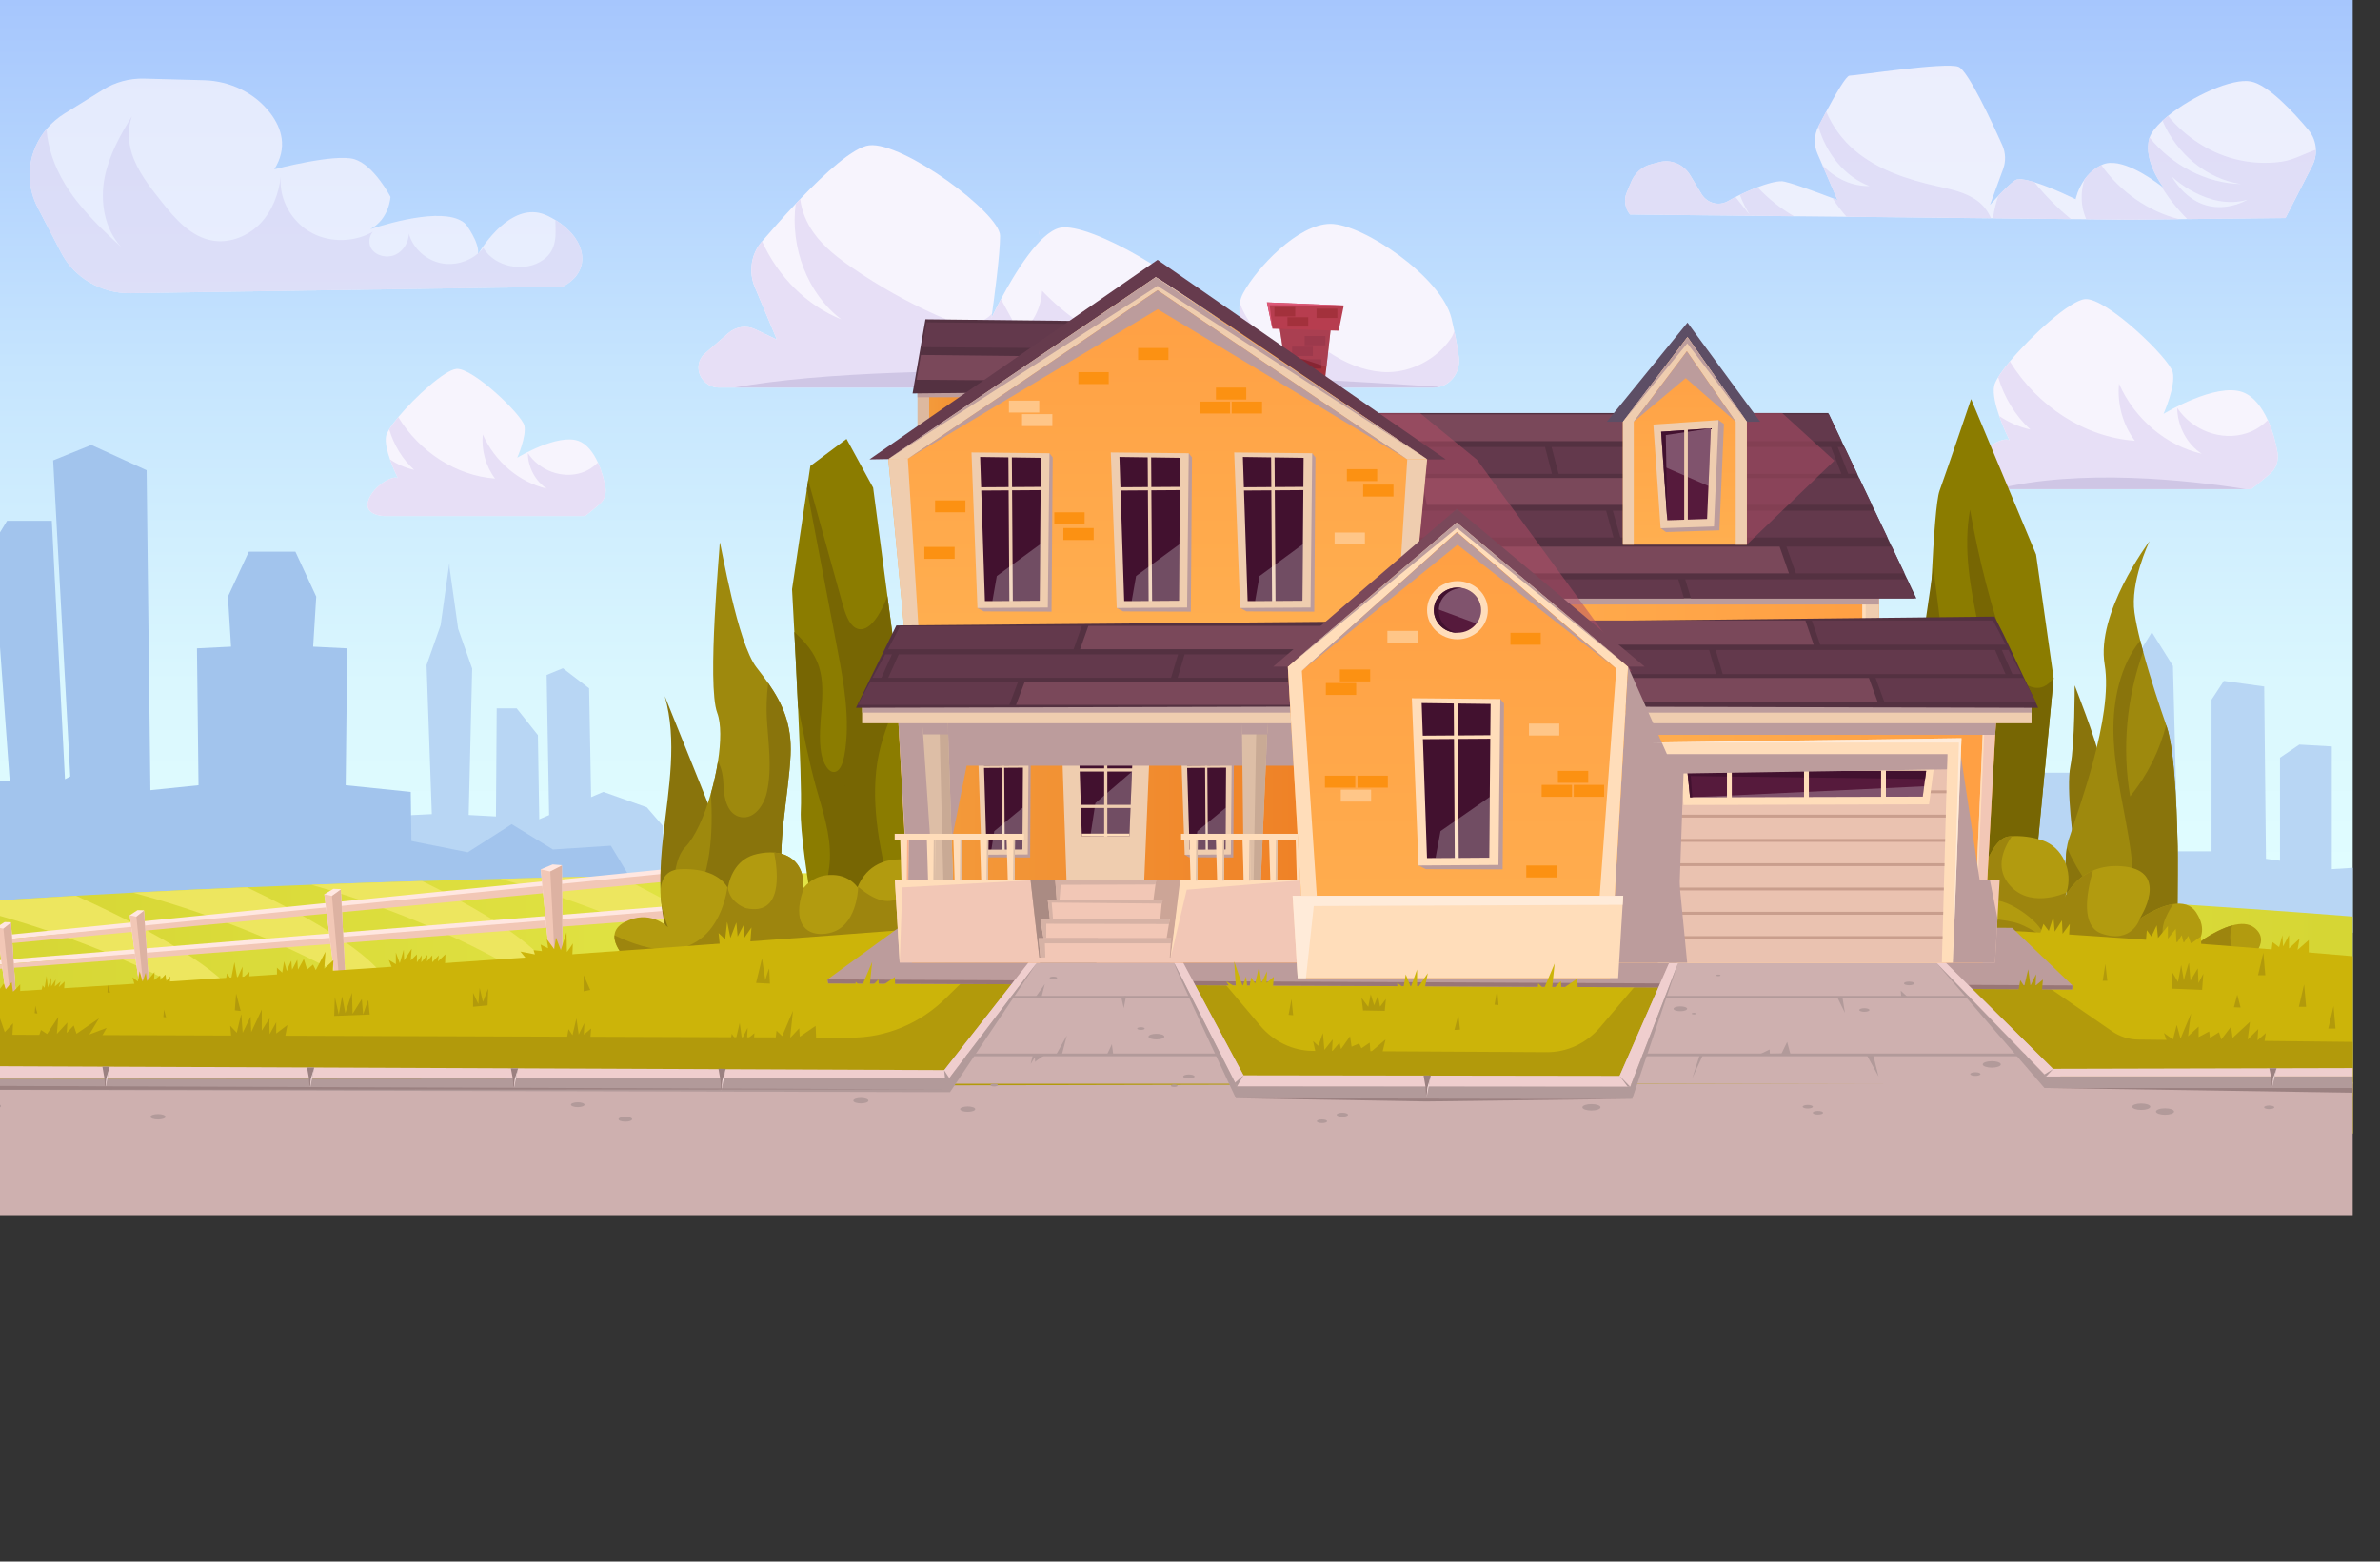 <?xml version="1.0" encoding="UTF-8"?>
<svg xmlns="http://www.w3.org/2000/svg" xmlns:xlink="http://www.w3.org/1999/xlink" viewBox="0 0 1158.14 760">
  <rect x="0" y="0" width="1158.14" height="760" fill="#333333" stroke="none"/>
  <defs>
    <style>
      .cls-1 {
        fill: #89740c;
      }

      .cls-1, .cls-2, .cls-3, .cls-4, .cls-5, .cls-6, .cls-7, .cls-8, .cls-9, .cls-10, .cls-11, .cls-12, .cls-13, .cls-14, .cls-15, .cls-16, .cls-17, .cls-18, .cls-19, .cls-20, .cls-21, .cls-22, .cls-23, .cls-24, .cls-25, .cls-26, .cls-27, .cls-28, .cls-29, .cls-30, .cls-31, .cls-32, .cls-33, .cls-34, .cls-35, .cls-36, .cls-37, .cls-38, .cls-39, .cls-40, .cls-41, .cls-42, .cls-43, .cls-44, .cls-45, .cls-46, .cls-47, .cls-48, .cls-49, .cls-50, .cls-51, .cls-52, .cls-53, .cls-54, .cls-55, .cls-56, .cls-57, .cls-58, .cls-59, .cls-60, .cls-61, .cls-62, .cls-63 {
        stroke-width: 0px;
      }

      .cls-2 {
        fill: #8b7c00;
      }

      .cls-3 {
        fill: #ffe7e1;
      }

      .cls-4 {
        fill: #b29a0b;
      }

      .cls-5 {
        fill: #ede65f;
      }

      .cls-6 {
        fill: #b29a9a;
      }

      .cls-7 {
        fill: #f2c7b6;
      }

      .cls-8 {
        fill: #b73d4f;
      }

      .cls-9 {
        fill: #63394c;
      }

      .cls-10 {
        fill: #ddbea6;
      }

      .cls-11 {
        fill: #7a485a;
      }

      .cls-12 {
        fill: #561a3c;
      }

      .cls-13 {
        fill: #9b8181;
      }

      .cls-14 {
        fill: url(#linear-gradient);
      }

      .cls-15 {
        fill: #872533;
      }

      .cls-16 {
        fill: #5d4e65;
      }

      .cls-17 {
        fill: #ddb2a2;
      }

      .cls-18 {
        fill: #eac2b0;
      }

      .cls-19 {
        fill: #fcb18b;
      }

      .cls-20 {
        fill: #c99e8d;
      }

      .cls-21 {
        fill: #fff;
        opacity: .25;
      }

      .cls-21, .cls-64, .cls-65, .cls-66 {
        mix-blend-mode: lighten;
      }

      .cls-22 {
        fill: #b29b0f;
      }

      .cls-23 {
        fill: #9e890d;
      }

      .cls-24 {
        fill: #fc9112;
      }

      .cls-67, .cls-57, .cls-61 {
        mix-blend-mode: multiply;
      }

      .cls-25 {
        fill: #dd5878;
      }

      .cls-26 {
        fill: #a3313c;
      }

      .cls-27 {
        fill: #cca597;
      }

      .cls-28 {
        fill: #997676;
      }

      .cls-29 {
        fill: #ceb0af;
      }

      .cls-30 {
        fill: #543141;
      }

      .cls-31 {
        fill: #ddb99f;
      }

      .cls-32 {
        fill: #ffebd9;
      }

      .cls-33 {
        fill: #ffddba;
      }

      .cls-34 {
        fill: #ffc688;
      }

      .cls-35 {
        fill: #b8d6f4;
      }

      .cls-36 {
        fill: #efcece;
      }

      .cls-37 {
        fill: #d6b2a5;
      }

      .cls-38 {
        fill: #efcdaf;
      }

      .cls-39, .cls-57 {
        fill: #bc9c9c;
      }

      .cls-40 {
        fill: #f9e1e1;
      }

      .cls-41 {
        fill: #5e5167;
      }

      .cls-65 {
        opacity: .85;
      }

      .cls-66 {
        opacity: .75;
      }

      .cls-42 {
        fill: #aa8b83;
      }

      .cls-43 {
        fill: #663b4d;
      }

      .cls-44 {
        fill: #6b5500;
      }

      .cls-45 {
        fill: #a2c4ed;
      }

      .cls-46 {
        fill: #776603;
      }

      .cls-47 {
        fill: #42112f;
      }

      .cls-48 {
        fill: url(#linear-gradient-4);
      }

      .cls-49 {
        fill: url(#linear-gradient-2);
      }

      .cls-50 {
        fill: url(#linear-gradient-3);
      }

      .cls-51 {
        fill: url(#linear-gradient-8);
      }

      .cls-52 {
        fill: url(#linear-gradient-9);
      }

      .cls-53 {
        fill: url(#linear-gradient-7);
      }

      .cls-54 {
        fill: url(#linear-gradient-5);
      }

      .cls-55 {
        fill: url(#linear-gradient-6);
      }

      .cls-56 {
        fill: #e7dff6;
      }

      .cls-68 {
        isolation: isolate;
      }

      .cls-58 {
        fill: #cfc6e5;
      }

      .cls-59 {
        fill: #c9aa95;
      }

      .cls-60 {
        fill: #f7f4fd;
      }

      .cls-61 {
        fill: #b24f67;
        opacity: .5;
      }

      .cls-62 {
        fill: #9d850e;
      }

      .cls-63 {
        fill: #ccb409;
      }
    </style>
    <linearGradient id="linear-gradient" x1="565.79" y1="436.59" x2="565.79" y2="-171.15" gradientUnits="userSpaceOnUse">
      <stop offset="0" stop-color="#e1feff"/>
      <stop offset=".17" stop-color="#daf7fe"/>
      <stop offset=".42" stop-color="#c6e5fe"/>
      <stop offset=".71" stop-color="#a7c7fd"/>
      <stop offset=".99" stop-color="#82a4fc"/>
    </linearGradient>
    <linearGradient id="linear-gradient-2" x1="-14.46" y1="487.98" x2="1146.18" y2="487.98" gradientUnits="userSpaceOnUse">
      <stop offset="0" stop-color="#d6d634"/>
      <stop offset=".49" stop-color="#e7ea4c"/>
      <stop offset=".71" stop-color="#e2e445"/>
      <stop offset=".99" stop-color="#d6d634"/>
    </linearGradient>
    <linearGradient id="linear-gradient-3" x1="447.75" y1="192.26" x2="491.83" y2="192.26" gradientUnits="userSpaceOnUse">
      <stop offset="0" stop-color="#f49d3d"/>
      <stop offset="1" stop-color="#ef8126"/>
    </linearGradient>
    <linearGradient id="linear-gradient-4" x1="434.73" y1="388.34" x2="637.44" y2="388.34" xlink:href="#linear-gradient-3"/>
    <linearGradient id="linear-gradient-5" x1="682.45" y1="300" x2="914.33" y2="300" gradientUnits="userSpaceOnUse">
      <stop offset="0" stop-color="#ffaf50"/>
      <stop offset="1" stop-color="#ff9f43"/>
    </linearGradient>
    <linearGradient id="linear-gradient-6" x1="819.88" y1="265.07" x2="819.88" y2="163.58" xlink:href="#linear-gradient-5"/>
    <linearGradient id="linear-gradient-7" x1="563.28" y1="315.35" x2="563.28" y2="134.92" xlink:href="#linear-gradient-5"/>
    <linearGradient id="linear-gradient-8" x1="775.79" y1="388.34" x2="973.62" y2="388.34" xlink:href="#linear-gradient-5"/>
    <linearGradient id="linear-gradient-9" x1="709.45" y1="476.05" x2="709.45" y2="254.27" xlink:href="#linear-gradient-5"/>
  </defs>
  <g class="cls-68">
    <g id="Layer_1" data-name="Layer 1">
      <g>
        <rect class="cls-14" x="-13.28" y="-168.64" width="1158.14" height="696.08"/>
        <g>
          <g>
            <path class="cls-60" d="M1104.92,230.3s-8.98,7.76-9.72,7.76h-126.07s-12.94-.32-9.93-9.63c3.01-9.29,15.62-16.36,18.65-14.14-.17-.33-2.87-5.68-5.01-11.84-1.76-5.05-3.16-10.63-2.49-14.47.19-1.11.89-2.62,1.98-4.4,1.37-2.21,3.33-4.85,5.7-7.69,10.62-12.75,29.24-29.62,36.55-30.3,10.23-.96,41.22,28.9,42.72,35.64,1.48,6.61-4.27,19.68-4.5,20.22.67-.4,25.44-15.33,38.5-10.59,5.42,1.98,9.43,7.46,12.23,13.6,2.47,5.41,4,11.35,4.74,15.89.61,3.73-.65,7.5-3.34,9.95Z"/>
            <path class="cls-56" d="M1104.93,230.3s-8.99,7.77-9.72,7.77h-126.08s-12.94-.31-9.93-9.63c3.01-9.3,15.62-16.37,18.65-14.14-.17-.34-2.87-5.69-5.02-11.85,4.64,3.14,9.79,5.4,15.17,6.58-7.34-6.67-12.73-15.64-15.67-25.44,1.36-2.2,3.33-4.84,5.7-7.68,13.36,21.78,36.4,36.87,60.82,38.61-5.82-7.7-8.66-17.9-7.71-27.74,7.58,17.1,22.91,30.08,40.25,34.07-7.16-4.66-11.84-13.41-11.94-22.37,7.35,11.16,21.74,16.38,33.94,12.32,4.11-1.37,7.33-3.57,10.13-6.33,2.47,5.41,4.01,11.36,4.74,15.9.6,3.72-.65,7.49-3.33,9.94Z"/>
          </g>
          <path class="cls-58" d="M1092.88,238.06h-121.53c41.02-10.13,93.16-4.47,121.53,0Z"/>
        </g>
        <g>
          <g>
            <path class="cls-60" d="M697.76,188.61h-348.08c-3.47,0-6.73-1.94-8.55-5.11l-.05-.1c-2.11-3.69-1.35-8.49,1.81-11.23l11.5-10.02c3.72-3.24,8.81-3.95,13.18-1.86l10.48,5-10.77-25.62c-3.07-7.33-1.81-15.93,3.27-21.86.1-.12.19-.23.29-.36,4.45-5.17,10.2-11.73,16.37-18.28.72-.78,1.46-1.53,2.18-2.3,12.39-12.93,25.97-25.23,33.55-26.13,16.39-1.96,63.72,33.02,63.72,44.04,0,9.12-2.92,30.71-3.92,37.83-.2,1.46-.33,2.31-.33,2.31,0,0,1.78-3.87,4.66-9.31,6.52-12.25,18.63-32.47,28.71-34.73,14.55-3.23,66.13,27.85,65.53,36.92-.42,6.43-4.51,18.69-6.85,25.29-.91,2.58-1.56,4.29-1.63,4.48.68-.41,23.79-14.21,32.75-12.29l6.07,3.88s-10.08-10.76-8.34-21.66c.26-1.64.79-3.28,1.67-4.89,6.67-12.31,26.7-33.66,42.48-33.66s54,25.9,58.85,45.97c.51,2.13.97,4.2,1.37,6.18,1,4.69,1.7,8.93,2.2,12.58,1.08,7.88-4.68,14.92-12.13,14.92Z"/>
            <path class="cls-56" d="M700.42,188.29c-.86.21-1.74.31-2.66.31h-348.08c-3.47,0-6.73-1.94-8.55-5.11l-.05-.1c-2.11-3.69-1.35-8.49,1.81-11.23l11.5-10.02c3.72-3.24,8.81-3.95,13.18-1.86l10.48,5-10.77-25.62c-3.07-7.33-1.81-15.93,3.27-21.86.1-.12.19-.23.29-.36,7.78,17.2,21.75,31.27,38.54,37.98-16.42-12.36-24.99-35.17-22.16-56.26.72-.78,1.46-1.53,2.18-2.3.68,5.87,3.11,11.58,6.48,16.34,4.97,7.03,11.81,12.26,18.74,17.05,12.95,8.94,26.65,16.65,40.87,23.02,5.92,2.65,12.29,5.13,18.63,4.1,3.22-.53,6.38-2.28,8.63-4.77-.2,1.46-.33,2.31-.33,2.31,0,0,1.78-3.87,4.66-9.31,3.09,5.65,6.18,11.28,9.26,16.93,6.28-4.84,10.34-12.78,10.75-21.03,11.67,12.29,25.97,21.77,41.47,27.5,8.28,3.05,17.28,5,25.9,4.09-.91,2.58-1.56,4.29-1.63,4.48.68-.41,23.79-14.21,32.75-12.29l6.07,3.88s-10.08-10.76-8.34-21.66c4.95,13.41,16.72,23.97,30.14,26.17-2.75-7.27-5.51-14.55-8.25-21.82,12.67,14.55,28.61,27.67,47.16,29.16,8.75.7,17.78-2.12,24.97-7.41,3.6-2.64,6.84-5.91,9.25-9.79.4-.64.76-1.6,1.1-2.72,1,4.69,1.7,8.93,2.2,12.58.95,6.9-3.37,13.17-9.47,14.6Z"/>
          </g>
          <path class="cls-58" d="M700.42,188.29c-.86.21-1.74.31-2.66.31h-340.19c83.81-15.26,268.49-5.24,342.86-.31Z"/>
        </g>
        <path class="cls-35" d="M1144.86,422.35l-10.18.64v-59.71l-15.8-.9-9.4,6.37v50.14l-6.83-.92-.86-83.85-19.64-2.73-5.98,9.12v73.83h-16.49l-2.29-90.24-10.25-16.41-10.25,16.41v89.94l-27.34-37.98h-24.76l-15.37,60.16s108.47,28.25,111.04,26.43c1.38-.97,34.26-5.1,64.41-8.73v-31.56Z"/>
        <polygon class="cls-35" points="258.38 400.44 293.61 385.4 314.75 392.92 322.44 401.8 324.36 438.72 262.97 434.23 258.38 400.44"/>
        <polygon class="cls-35" points="241.09 431.79 241.7 344.76 251.42 344.76 261.75 357.77 262.97 434.23 267.83 432.61 266 328.49 273.91 325.24 286.67 335 288.49 433.42 253.24 442.37 241.09 431.79"/>
        <polygon class="cls-35" points="246 442.59 243.86 397.49 228.06 396.64 229.77 325.4 222.94 306.01 218.78 276.47 218.67 273.97 214.4 304.32 207.57 323.71 210.13 396.22 193.05 397.06 191.34 440.91 211.06 440.91 210.98 442.59 246 442.59"/>
        <polygon class="cls-45" points="195.61 408.41 227.64 414.79 248.99 401.12 269.06 413.43 297.24 411.6 309.63 432.11 189.63 436.67 195.61 408.41"/>
        <polygon class="cls-45" points="168.22 382.16 168.97 315.55 152.38 314.73 153.89 290.36 143.75 268.5 121.07 268.5 110.92 290.36 112.43 314.73 95.84 315.55 96.6 382.16 64.93 385.41 67.19 447.15 132.41 442.18 200.73 448.29 199.88 385.41 168.22 382.16"/>
        <polygon class="cls-45" points="-13.28 381.02 -13.28 452.82 73.9 444.87 71.34 228.85 44.44 216.54 25.86 224.06 34.19 377.88 31.62 379.24 25.22 253.46 3.44 253.46 -3.61 265.08 4.72 379.93 -13.28 381.02"/>
        <path class="cls-49" d="M300.92,426.39c-19.63.4-38.8.84-57.47,1.33-12.94.33-25.65.69-38.09,1.07-18.54.56-36.5,1.18-53.84,1.82-10.7.4-21.17.81-31.37,1.23-19.46.81-37.99,1.67-55.47,2.58-9.56.48-18.79.99-27.7,1.51-10.22.58-20,1.18-29.34,1.79-7.33.48-14.34.02-20.94-.06v113.98h1158.14v-105.59c-276.25-21.63-595.67-24.63-843.93-19.66Z"/>
        <g>
          <path class="cls-5" d="M36.99,435.93c-10.22.58-20,1.18-29.34,1.79-7.33.48-14.34.02-20.94-.06v4.52c21.81,5.51,68.29,19.13,111.85,44.09l16.53-1.18s-7-17.07-78.11-49.16Z"/>
          <path class="cls-5" d="M186.73,475.68l-16.53,1.18c-39.7-22.76-81.85-36.09-105.51-42.44,17.48-.91,36.01-1.76,55.47-2.58,60.35,28.65,66.58,43.84,66.58,43.84Z"/>
          <path class="cls-5" d="M266.09,469.8l-16.53,1.18c-35.8-20.51-73.59-33.37-98.02-40.37,17.33-.65,35.29-1.26,53.83-1.82,54.91,26.83,60.73,41.01,60.73,41.01Z"/>
          <path class="cls-5" d="M364.17,468.63l-16.53,1.18c-38.97-22.34-80.3-35.59-104.19-42.08,18.67-.49,37.85-.93,57.47-1.33,57.25,27.62,63.25,42.24,63.25,42.24Z"/>
        </g>
        <g>
          <g>
            <g>
              <polygon class="cls-3" points="-13.28 456.66 -13.28 458.7 344.26 425.05 346.13 420.77 -13.28 456.66"/>
              <polygon class="cls-7" points="-13.28 458.79 -13.28 460.83 345.11 427.1 346.98 422.82 -13.28 458.79"/>
            </g>
            <g>
              <polygon class="cls-3" points="-13.28 468.35 -13.28 470.37 347.7 443.27 349.64 439.03 -13.28 468.35"/>
              <polygon class="cls-7" points="-13.28 470.48 -13.28 472.5 348.52 445.34 350.46 441.1 -13.28 470.48"/>
            </g>
          </g>
          <g>
            <g>
              <polygon class="cls-3" points="273.7 466.18 267.29 465.5 263.14 423.11 268.91 420.72 273.39 421.06 273.39 421.28 273.7 466.18"/>
              <polygon class="cls-7" points="273.7 466.18 269.83 465.77 267.29 465.5 263.14 423.11 267.78 424.14 273.39 421.28 273.7 466.18"/>
              <path class="cls-17" d="M273.7,466.18l-3.87-.41c-.35-9.97-2.05-41.63-2.05-41.63l5.61-2.86.31,44.9Z"/>
            </g>
            <g>
              <polygon class="cls-3" points="168.16 477.78 163.08 477.36 157.83 435.21 162.26 432.57 165.81 432.73 165.82 432.95 168.16 477.78"/>
              <polygon class="cls-7" points="168.16 477.78 165.09 477.53 163.08 477.36 157.83 435.21 161.54 436.04 165.82 432.95 168.16 477.78"/>
              <path class="cls-17" d="M168.16,477.78l-3.07-.25c-.74-9.94-3.55-41.5-3.55-41.5l4.29-3.09,2.33,44.83Z"/>
            </g>
            <g>
              <polygon class="cls-3" points="8.17 490.73 3.73 490.4 -1.58 451.26 2.24 448.76 5.33 448.85 5.35 449.06 8.17 490.73"/>
              <polygon class="cls-7" points="8.17 490.73 5.49 490.53 3.73 490.4 -1.58 451.26 1.66 451.98 5.35 449.06 8.17 490.73"/>
              <path class="cls-17" d="M8.17,490.73l-2.68-.19c-.82-9.24-3.83-38.55-3.83-38.55l3.68-2.93,2.82,41.67Z"/>
            </g>
            <g>
              <polygon class="cls-3" points="72.87 484.91 68.43 484.59 63.12 445.45 66.93 442.95 70.03 443.04 70.04 443.25 72.87 484.91"/>
              <polygon class="cls-7" points="72.87 484.91 70.19 484.72 68.43 484.59 63.12 445.45 66.36 446.17 70.04 443.25 72.87 484.91"/>
              <path class="cls-17" d="M72.87,484.91l-2.68-.19c-.82-9.24-3.83-38.55-3.83-38.55l3.68-2.93,2.82,41.67Z"/>
            </g>
          </g>
        </g>
        <g>
          <path class="cls-1" d="M322.84,405.82c2.56-22.35,6.79-45.28.66-67.01,5.87,14.57,11.73,29.13,17.6,43.7,6.3,15.65,12.63,31.38,16.26,47.77,1.98,8.95,3.07,18.57-.72,26.99-3.05,6.77-10.28,12.53-18.31,12.93-8.57.43-10.34-5.61-12.71-12.58-5.64-16.65-4.74-34.66-2.78-51.8Z"/>
          <path class="cls-23" d="M389.06,465.53l-58.32,6.54s-1.45-8.01-2.39-18.29c-1.38-14.91-1.71-34.61,5-41.39,4.87-4.92,9.4-15.12,12.59-26.26,1.45-5.08,2.62-10.36,3.41-15.42,1.51-9.66,1.63-18.53-.33-23.75-5.16-13.72,1.43-81.52,1.23-83.02.72,1.28,8.48,48.88,17.92,60.95,1.98,2.55,3.89,5.05,5.67,7.6,6.79,9.74,11.56,20.03,10.86,34.92-.86,18.8-6.96,45.79-3.47,62.15,3.47,16.35,7.83,35.97,7.83,35.97Z"/>
          <path class="cls-1" d="M389.06,465.53l-58.32,6.54s-1.45-8.01-2.39-18.29c2.73-3.63,5.42-7.3,7.69-11.21,9.88-17.04,11.05-36.78,9.9-56.44,1.45-5.08,2.62-10.36,3.41-15.42,2.06,3.26,2.61,7.87,2.74,11.85.2,6.21,2.04,14.06,8.54,15.12,6.53,1.07,11.18-5.95,12.53-12.04,2.7-11.98.6-24.38-.04-36.62-.18-3.46-.2-10.12.72-16.51,6.79,9.73,11.56,20.02,10.86,34.91-.86,18.8-6.96,45.79-3.47,62.15,3.47,16.35,7.83,35.97,7.83,35.97Z"/>
        </g>
        <g>
          <path class="cls-2" d="M443.41,389.5l-1.55,77.77-.27,13.72-40.38-5.31s-2.24-11.73-4.75-26.49c-3.38-19.94-7.27-45.41-6.77-54.9.38-7.24-.39-28.76-1.38-50.66-.58-12.81-1.23-25.76-1.77-36.05-.64-12.29-1.12-20.79-1.12-20.79l7.24-48.8.63-4.29,1.03-6.93,17.61-13.15,12.95,23.73,6.97,52.85,2.81,21.37,2.96,26.32,5.8,51.61Z"/>
          <path class="cls-46" d="M433.28,433.52c2.9,11.16,6.13,22.37,8.58,33.75l-.27,13.72-40.38-5.31s-2.24-11.73-4.75-26.49c.18-.7.37-1.4.56-2.08,2.7-9.55,6.45-18.8,6.82-29.22.44-11.98-3.59-23.46-6.74-34.79-3.55-12.79-6.1-26.2-8.8-39.48-.58-12.81-1.23-25.76-1.77-36.05,5.03,4.73,9.83,9.68,12.13,17.32,3.91,13-1.29,27.75.93,41.44.8,4.92,3.67,10.37,7.04,9.26,2.43-.79,3.64-4.59,4.26-8.04,3.04-16.95-.25-35.12-3.54-52.34-4.9-25.75-9.81-51.5-14.7-77.24l.63-4.29c5.52,19.91,11.05,39.83,16.58,59.74,1.34,4.84,3.03,10.2,6.41,12.14,4.47,2.57,9.08-2.37,11.97-7.62,1.37-2.5,2.57-5.09,3.6-7.77l2.81,21.37,2.96,26.32c-3.53,9.53-7.72,18.66-9.93,29.03-4.55,21.45-.01,45.09,5.6,66.61Z"/>
        </g>
        <g>
          <path class="cls-1" d="M1009.23,411.56s-3.94-27.67-1.75-38.7c2.19-11.03,2.08-39.3,2.08-39.3,0,0,10.29,26.05,12.34,36,2.05,9.95-.81,38.8-.81,38.8l-11.86,3.2Z"/>
          <g>
            <path class="cls-23" d="M1059.67,412.33c.25,7.28-.38,63.87-.38,63.87l-49.18-13.6s-7-33.38-4.35-50.04c.2-1.32.48-2.55.81-3.63,4.62-14.78,21.88-60.13,17.59-85.51-4.21-24.91,20.93-58.86,21.86-60.09-.51,1.09-9.5,19.93-7.33,34.9.57,3.95,1.55,8.59,2.79,13.53.43,1.79.92,3.62,1.42,5.47,3.48,12.89,8.13,26.87,11.22,35.68.04.12.09.24.13.35,4.73,13.5,5.18,51.79,5.43,59.07Z"/>
            <path class="cls-1" d="M1059.67,412.33c.25,7.28-.38,63.87-.38,63.87l-49.18-13.6s-7-33.38-4.35-50.04c2.91,6.47,6.47,12.62,10.59,18.3,2.23,3.09,4.92,6.21,8.49,6.93,4.88.97,9.66-3.13,11.45-8.07,1.78-4.94,1.27-10.45.54-15.69-2.66-19.05-7.94-37.75-8.39-57.01-.38-16.12,3.34-33.33,13.04-45.27.43,1.79.92,3.62,1.42,5.47-8.07,22.25-10.35,46.88-6.34,70.36,8.8-10.81,14.25-22.39,17.56-34.68.04.12.09.24.13.35,4.73,13.5,5.18,51.79,5.43,59.07Z"/>
          </g>
        </g>
        <g>
          <path class="cls-2" d="M999.32,330.03l-12.81,133.99-31.59-6.39s-1.01-3.88-2.55-9.97c-4.95-19.57-15.39-61.88-15.39-70.24,0-1.24.04-3.83.09-7.45.31-16.87,1.29-56.32,2.84-87.72,1.05-21.45,2.37-39.13,3.89-43.38,4.27-11.84,15.37-44.65,15.37-44.65l31.61,75.65,8.52,60.04v.12Z"/>
          <path class="cls-46" d="M999.32,330.03l-12.81,133.99-31.59-6.39s-1.01-3.88-2.55-9.97c1.47-6.22,3.42-12.36,4.45-18.69,2.9-17.9-1.97-37.05-12.95-50.93-2.17-2.72-4.59-5.33-6.79-8.07-2.81-3.5-5.25-7.21-6.32-11.62-1.2-4.98-.46-10.21.28-15.29,2.96-20.26,5.92-40.55,8.88-60.82.29-1.98.58-3.94.86-5.89,3.38,26.63,6.78,53.28,10.16,79.92.59,4.63,1.27,9.5,3.96,13.19,2.69,3.68,8.11,5.52,11.53,2.61,2.43-2.06,3.06-5.69,3.34-8.98,3.28-38.64-17.99-76.95-11.13-115.05,4.24,24.1,10.38,47.83,18.33,70.85,1.47,4.27,3.07,8.64,6.06,11.88,2.99,3.25,7.71,5.11,11.63,3.3,1.84-.86,3.37-2.31,4.65-4.17v.12Z"/>
        </g>
        <g>
          <path class="cls-22" d="M1092.56,468.96l-142.65-10.47s-16.02-20.61-12.78-27.12c.47-.94,1.13-2.01,1.95-3.14,4.9-6.82,15.1-16.11,17.89-13.31,2.21,2.21,5.75,8.74,7.03,13.6.13-.6.28-1.23.45-1.89,2-7.7,6.6-18.84,13.02-19.56.5-.05,1-.09,1.54-.12,4.28-.26,9.72.29,14.82,2.02,9.93,3.37,15.02,14.96,11.78,25.35-.16.53-.35,1.07-.56,1.59l-.44,1.12c.96-2.04,4.99-9.58,13.86-13.37,4.07-1.73,9.17-2.67,15.47-1.92,21.88,2.63,7.57,24.89,7.15,25.52.17-.11,1.49-1.05,3.53-2.23,3.2-1.86,8.12-4.3,12.87-5.04,4.39-.69,8.65.1,11.27,4.18,5.44,8.49,1.68,13.71-.65,15.86,1.11-.82,2.8-2.02,4.82-3.32,3.72-2.38,8.62-5.07,13.3-6.32,4.05-1.1,7.95-1.1,10.77,1.11,9.32,7.33-4.43,17.45-4.43,17.45Z"/>
          <path class="cls-62" d="M1092.56,468.96l-142.65-10.47s-16.02-20.61-12.78-27.12c.47-.94,1.13-2.01,1.95-3.14,1.03,4.71,3.18,9.49,7.62,11.1,10.62,3.84,15.95-7.34,17.24-10.56.04-.1.05-.14.07-.19.16-.41.24-.64.24-.64l.2-1.3c2-7.7,6.6-18.84,13.02-19.56.5-.05,1-.09,1.54-.12-4.14,5.98-7.89,14.83-1.97,22.72,9.68,12.92,27.1,5.33,28.57,4.65-.16.53-.35,1.07-.56,1.59l-.44,1.12c.96-2.04,4.99-9.58,13.86-13.37-3.41,11.74-5.72,27.2,4.16,30.67,14.89,5.25,18.65-7.25,18.65-7.25l3.34-2.05c3.2-1.86,8.12-4.3,12.87-5.04-3.89,5.91-7.08,13.13-3.84,17.88,4.11,5.99,9.81,4.7,13.34,3.02.09-.04.15-.08.2-.1,1.83-.9,3.02-1.85,3.02-1.85l2.72-2.23c3.72-2.38,8.62-5.07,13.3-6.32-1.79,5.44-1.75,12.58,6.34,18.56Z"/>
          <path class="cls-22" d="M959.83,448.1s3.04-10.5,11.25-9.92c8.21.58,23.4,11.54,23.78,18.48,0,0-5.52-4.37-11.96-6.92-6.45-2.55-22.51-3.58-23.07-1.64Z"/>
        </g>
        <g>
          <path class="cls-22" d="M459.88,455.51l-152.69,13.73s-8.69-7.46-8.17-14.05c.19-2.33,1.52-4.57,4.8-6.32,12.18-6.53,20.73,1.94,21.24,2.44-.37-.9-11.04-27.53,5.94-28.29,11.96-.54,19.79,3.36,22.95,8.79.08.13.15.25.23.39,0-.03.01-.06,0-.08,1.15-6.51,4.84-14.41,14.12-16.48,3.09-.7,5.9-.91,8.4-.71,9.92.78,15.04,8.05,14.07,17.57.16-.21.34-.44.53-.65,3.11-3.68,8.08-6.69,15.58-5.92,4.13.43,7.94,2.57,10.43,5.88,3.14-7.78,10.73-15.5,25.93-13.16,1.24.19,2.4.43,3.49.69,26.36,6.58,13.14,36.19,13.14,36.19Z"/>
          <path class="cls-62" d="M459.88,455.51l-152.69,13.73s-8.69-7.46-8.17-14.05c.43.2.87.4,1.33.61,45.36,21.3,52.67-17.18,53.61-24,.09-.65.11-1,.11-1,.02.45.06.89.13,1.31,0,.05,0,.11.02.16.21,1.35.64,2.53,1.19,3.55,2.51,4.68,7.66,6.21,7.66,6.21,17.68,3.72,15.65-16.95,13.65-27.11,9.92.78,15.04,8.05,14.07,17.57.16-.21.34-.44.53-.65-.03.1-.07.18-.1.26-.21.57-.42,1.14-.6,1.68-.61,1.86-1.04,3.54-1.32,5.11-2.27,12.38,4.71,17.32,14.31,15.2,6.65-1.46,10.14-6.77,11.97-11.84,1.59-4.41,1.93-8.65,2-10.12.01-.34.02-.53.02-.53,20.59,17.48,27.21-2.46,29.16-12.26,26.36,6.58,13.14,36.19,13.14,36.19Z"/>
        </g>
        <g class="cls-64">
          <path class="cls-60" d="M292.04,245.14s-6.95,6.01-7.53,6.01h-97.61s-10.02-.25-7.69-7.46c2.33-7.19,12.09-12.67,14.44-10.95-.13-.26-2.22-4.4-3.88-9.17-1.37-3.91-2.45-8.23-1.93-11.2.15-.86.69-2.03,1.54-3.41,1.06-1.71,2.58-3.75,4.41-5.96,8.23-9.87,22.64-22.93,28.3-23.46,7.92-.75,31.91,22.38,33.07,27.59,1.14,5.12-3.3,15.24-3.48,15.65.52-.31,19.69-11.87,29.81-8.2,4.2,1.53,7.3,5.77,9.47,10.53,1.91,4.19,3.1,8.79,3.67,12.3.47,2.89-.5,5.81-2.59,7.7Z"/>
          <path class="cls-56" d="M292.04,245.14s-6.95,6.01-7.53,6.01h-97.61s-10.02-.25-7.69-7.46c2.33-7.19,12.09-12.67,14.44-10.95-.13-.26-2.22-4.4-3.88-9.17,3.58,2.43,7.58,4.18,11.74,5.09-5.68-5.17-9.86-12.11-12.13-19.7,1.06-1.71,2.58-3.75,4.41-5.96,10.35,16.87,28.19,28.55,47.1,29.9-4.51-5.97-6.71-13.86-5.97-21.48,5.87,13.25,17.73,23.3,31.16,26.38-5.55-3.61-9.16-10.38-9.24-17.31,5.69,8.63,16.84,12.68,26.27,9.54,3.18-1.06,5.67-2.77,7.85-4.9,1.91,4.19,3.1,8.79,3.67,12.3.47,2.89-.5,5.81-2.59,7.7Z"/>
        </g>
        <path class="cls-63" d="M483.3,449.31c-215.91,16.63-399.61,28.46-496.58,34.42v67.9h1158.14v-86.27c-160.67-13.93-444.44-32.79-661.56-16.06Z"/>
        <path class="cls-4" d="M1040.48,505.95c-4.55-.05-9-1.48-12.83-4.12l-44.11-30.46-179.28-1.56-25.59,30.11c-6.62,7.79-16.04,12.2-25.89,12.15l-113.9-.62c-9.79-.05-19.09-4.5-25.63-12.26l-22.79-27.03-113.14-3.14-17.1,16.8c-12.62,12.4-29.16,19.24-46.32,19.18l-427.18-1.45v30.56l1158.14-.76v-26.27l-104.37-1.13Z"/>
        <polygon class="cls-39" points="1008.48 479.59 1008.34 481.55 738.17 480.25 403.02 478.62 402.66 476.68 438.01 450.98 979.14 451.57 1008.48 479.59"/>
        <path class="cls-28" d="M1008.48,479.59l-.13,1.96s-270.18-1.31-270.18-1.31l-335.15-1.62-.36-1.94,605.82,2.91Z"/>
        <path class="cls-29" d="M607.3,527.44h-153.05l9.06-11.56.93-1.18,7.73-9.86s.66-.82.66-.82l14.22-18.14.91-1.18,13.32-17h74.19l9.11,17,.63,1.18,15.45,28.82.08.14.55,1.04,6.2,11.56Z"/>
        <polygon class="cls-29" points="1006.33 527.44 786.43 527.44 791.75 515.29 791.88 514.99 792.27 514.11 812.65 467.71 945.71 467.45 981.95 503.31 1006.33 527.44"/>
        <g>
          <rect class="cls-6" x="467.77" y="512.73" width="128.94" height="1.32"/>
          <rect class="cls-6" x="796.19" y="512.73" width="190.98" height="1.32"/>
        </g>
        <rect class="cls-6" x="807.58" y="484.7" width="153.19" height="1.18"/>
        <polygon class="cls-6" points="585.02 485.88 486.85 485.88 487.76 484.7 584.39 484.7 585.02 485.88"/>
        <polygon class="cls-36" points="945.94 467.7 941.58 467.79 999.34 527.44 1006.32 527.44 945.94 467.7"/>
        <path class="cls-36" d="M505.24,467.71h-4.15l-29.11,37.13s-17.72,22.59-17.72,22.59h5.51l45.47-59.73Z"/>
        <path class="cls-56" d="M505.42,111.83c.26,1.01.46,2.02.58,3.05-.24-1.01-.43-2.02-.58-3.05Z"/>
        <path class="cls-44" d="M411.07,382.22c.03.14.06.28.09.41-.02-.05-.04-.08-.07-.13-.04-.08-.02-.19-.02-.28Z"/>
        <polygon class="cls-29" points="466.95 528.2 462.02 528.2 -13.28 529.27 -13.28 591.36 1144.86 591.36 1144.86 526.67 466.95 528.2"/>
        <polygon class="cls-36" points="816.95 467.74 812.65 467.71 788.11 523.6 605.1 523.33 575.28 467.71 570.85 467.71 601.95 528.76 793.3 528.91 816.95 467.74"/>
        <g>
          <polygon class="cls-50" points="447.75 189.12 447.75 211.86 491.83 212.65 486.69 171.87 447.75 189.12"/>
          <rect class="cls-31" x="446.46" y="185.99" width="5.69" height="27.64"/>
          <rect class="cls-57" x="446.46" y="188.79" width="32.88" height="4.55"/>
          <polygon class="cls-30" points="522.32 156.2 522.2 168.02 521.96 190.69 444.07 191.48 448.23 167.48 450.32 155.41 522.32 156.2"/>
          <path class="cls-9" d="M522.87,157.67l-.12,11.82c-13.63-.09-60.96-.44-73.97-.54l2.09-12.07,72,.79Z"/>
          <path class="cls-11" d="M520.12,173.54l-.12,11.82c-13.63-.09-60.96-.44-73.97-.54l2.09-12.07,72,.79Z"/>
          <g>
            <polygon class="cls-26" points="648.19 154.37 647.73 158.5 647.59 159.7 646.51 169.23 645.46 178.53 644.37 188.21 626.99 175.51 624.87 173.94 624.53 171.72 622.74 159.98 622.48 158.23 621.49 151.7 648.19 154.37"/>
            <rect class="cls-15" x="628.74" y="168.7" width="10.13" height="4.54" transform="translate(1267.61 341.95) rotate(180)"/>
            <rect class="cls-15" x="632.93" y="174.85" width="10.13" height="4.54" transform="translate(1275.98 354.24) rotate(180)"/>
            <rect class="cls-15" x="634.84" y="163.53" width="10.13" height="4.54" transform="translate(1279.81 331.61) rotate(180)"/>
            <polygon class="cls-61" points="647.73 158.5 647.59 159.7 646.51 169.23 645.46 178.53 624.53 171.72 622.74 159.98 647.73 158.5"/>
            <polygon class="cls-8" points="653.9 148.7 651.42 160.95 619.19 159.98 616.49 147.17 653.9 148.7"/>
            <rect class="cls-26" x="620.16" y="149.44" width="10.13" height="4.54" transform="translate(1250.44 303.42) rotate(180)"/>
            <rect class="cls-26" x="626.49" y="154.41" width="10.13" height="4.54" transform="translate(1263.1 313.36) rotate(180)"/>
            <rect class="cls-26" x="640.63" y="150.22" width="10.13" height="4.54" transform="translate(1291.39 304.98) rotate(180)"/>
            <polygon class="cls-25" points="619.19 159.98 616.49 147.17 653.9 148.7 617.83 148.55 619.19 159.98"/>
          </g>
          <polygon class="cls-48" points="637.44 308.15 637.44 468.53 443.77 468.53 441.51 428.44 437.51 357.64 437 348.39 434.73 308.15 637.44 308.15"/>
          <g>
            <polygon class="cls-57" points="500.59 360.38 501.63 361.86 501.29 417.31 479.71 417.22 477.65 415.98 500.59 360.38"/>
            <g>
              <polygon class="cls-38" points="500.1 415.83 477.65 415.98 475.72 360.07 500.59 360.38 500.1 415.83"/>
              <polygon class="cls-47" points="497.86 362.02 497.65 393.09 497.52 413.39 480.03 413.5 478.48 361.69 497.86 362.02"/>
              <rect class="cls-38" x="487.65" y="360.7" width="1.1" height="54.51" transform="translate(-2.56 3.24) rotate(-.38)"/>
              <rect class="cls-38" x="477.33" y="372.56" width="22.01" height="1.17" transform="translate(-2.44 3.21) rotate(-.38)"/>
              <polygon class="cls-21" points="497.65 393.09 497.52 413.39 482.42 413.48 483.82 404.51 497.65 393.09"/>
            </g>
          </g>
          <g>
            <polygon class="cls-57" points="599.44 360.38 600.47 361.86 600.13 417.31 578.56 417.22 576.5 415.98 599.44 360.38"/>
            <g>
              <polygon class="cls-38" points="598.95 415.83 576.5 415.98 574.56 360.07 599.44 360.38 598.95 415.83"/>
              <polygon class="cls-47" points="596.7 362.02 596.49 393.09 596.36 413.39 578.87 413.5 577.32 361.69 596.7 362.02"/>
              <rect class="cls-38" x="586.5" y="360.7" width="1.1" height="54.51" transform="translate(-2.55 3.89) rotate(-.38)"/>
              <rect class="cls-38" x="576.18" y="372.56" width="22.01" height="1.17" transform="translate(-2.43 3.86) rotate(-.38)"/>
              <polygon class="cls-21" points="596.49 393.09 596.36 413.39 581.27 413.48 582.66 404.51 596.49 393.09"/>
            </g>
          </g>
          <polygon class="cls-38" points="556.78 428.75 518.99 428.75 516.61 358.58 559.75 358.27 556.78 428.75"/>
          <polygon class="cls-47" points="551.39 361.87 550.84 375.5 549.57 406.98 526.43 406.98 524.97 362.08 551.39 361.87"/>
          <polygon class="cls-21" points="550.84 375.5 549.57 406.98 530.57 406.98 533.04 390.85 550.84 375.5"/>
          <g>
            <rect class="cls-38" x="537.3" y="360.93" width="1.54" height="50.98"/>
            <rect class="cls-38" x="522.44" y="373.97" width="31.7" height="1.53"/>
            <rect class="cls-38" x="522.44" y="391.71" width="31.7" height="1.53"/>
          </g>
          <rect class="cls-54" x="682.45" y="290.6" width="231.88" height="18.8"/>
          <rect class="cls-38" x="906.26" y="290.6" width="8.07" height="18.8"/>
          <rect class="cls-33" x="906.26" y="290.6" width="1.61" height="18.8"/>
          <rect class="cls-57" x="682.45" y="290.6" width="231.88" height="3.6"/>
          <polygon class="cls-30" points="932.53 291.23 674.81 291.23 673.74 282.06 673.73 281.93 673.38 279.07 671.86 266.04 671.33 261.59 669.81 248.56 669.47 245.69 667.95 232.66 667.71 230.6 666.18 217.57 664.31 201.64 664.24 201.02 889.67 201.02 889.98 201.68 896.17 214.7 897.53 217.56 903.72 230.59 904.7 232.67 910.9 245.69 912.25 248.56 918.45 261.59 920.1 265.07 920.56 266.04 926.76 279.07 932.53 291.23"/>
          <g>
            <g>
              <g>
                <polygon class="cls-9" points="896.17 214.7 805.88 214.7 801.82 201.68 889.98 201.68 896.17 214.7"/>
                <polygon class="cls-11" points="802.7 214.7 667.13 214.7 664.77 201.67 798.68 201.67 802.7 214.7"/>
                <polygon class="cls-41" points="663.3 214.7 527.72 214.7 527.09 201.67 660.99 201.67 663.3 214.7"/>
              </g>
              <g>
                <g>
                  <polygon class="cls-9" points="896.05 230.6 758.44 230.6 755.02 217.56 890.96 217.56 896.05 230.6"/>
                  <polygon class="cls-9" points="755.22 230.6 617.61 230.6 615.9 217.56 751.84 217.56 755.22 230.6"/>
                  <polygon class="cls-41" points="613.73 230.6 476.12 230.6 476.12 217.56 612.06 217.56 613.73 230.6"/>
                </g>
                <polygon class="cls-9" points="903.72 230.59 899.38 230.59 894.25 217.56 897.53 217.56 903.72 230.59"/>
              </g>
            </g>
            <g>
              <g>
                <polygon class="cls-9" points="910.9 245.69 837.13 245.69 832.82 232.67 904.7 232.67 910.9 245.69"/>
                <polygon class="cls-11" points="833.86 245.7 694.32 245.7 691.71 232.66 829.59 232.66 833.86 245.7"/>
                <polygon class="cls-41" points="690.38 245.7 550.84 245.7 549.95 232.66 687.82 232.66 690.38 245.7"/>
              </g>
              <g>
                <polygon class="cls-9" points="918.45 261.59 788.5 261.59 784.82 248.56 912.25 248.56 918.45 261.59"/>
                <polygon class="cls-9" points="785.18 261.59 643.61 261.59 641.64 248.56 781.55 248.56 785.18 261.59"/>
                <polygon class="cls-41" points="639.61 261.59 498.04 261.59 497.78 248.56 637.69 248.56 639.61 261.59"/>
              </g>
            </g>
            <g>
              <g>
                <polygon class="cls-9" points="926.76 279.07 873.92 279.07 869.31 266.04 920.56 266.04 926.76 279.07"/>
                <polygon class="cls-11" points="870.54 279.07 726.74 279.07 723.84 266.04 865.98 266.04 870.54 279.07"/>
                <polygon class="cls-41" points="722.68 279.07 578.87 279.07 577.68 266.04 719.82 266.04 722.68 279.07"/>
              </g>
              <g>
                <polygon class="cls-9" points="928.03 281.93 820.04 281.93 822.87 291.24 931.75 291.24 928.03 281.93"/>
                <polygon class="cls-9" points="674.13 291.24 672.51 281.93 816.66 281.93 819.47 291.24 674.13 291.24"/>
                <polygon class="cls-41" points="668.43 281.93 670.02 291.24 596.36 291.24 593.68 281.93 668.43 281.93"/>
              </g>
            </g>
          </g>
          <polygon class="cls-61" points="892.61 224.19 850.04 265.07 848.44 201.02 867.23 201.02 892.61 224.19"/>
          <g>
            <g>
              <polygon class="cls-55" points="850.04 205.25 850.04 265.07 789.72 265.07 789.72 205.25 793.31 200.47 821.05 163.58 846.71 200.47 850.04 205.25"/>
              <g>
                <polygon class="cls-16" points="789.81 205.24 821.15 164.05 849.94 205.28 856.54 205.24 821.15 157 781.91 205.24 789.81 205.24"/>
                <polygon class="cls-38" points="795 205.24 820.86 170.94 844.67 205.24 850.05 205.28 821.15 164.05 789.81 205.24 795 205.24"/>
              </g>
            </g>
            <polygon class="cls-38" points="795.01 200.47 795.01 265.07 789.72 265.07 789.72 205.25 793.54 200.35 795.01 200.47"/>
            <polygon class="cls-38" points="850.04 205.25 850.04 265.07 844.62 265.07 844.62 200.47 846.71 200.47 850.04 205.25"/>
          </g>
          <polygon class="cls-57" points="836.69 258.11 810.71 258.96 808.15 257.12 807.19 208.48 836.25 204.42 838.89 206.34 836.69 258.11"/>
          <polygon class="cls-38" points="834.05 256.23 808.07 257.09 804.55 206.6 836.25 204.46 834.05 256.23"/>
          <polygon class="cls-12" points="832.55 208.48 831.37 236.54 830.69 252.57 811.33 253.21 809.5 227.01 808.32 210.12 832.55 208.48"/>
          <polygon class="cls-57" points="795 205.24 820.86 170.94 844.67 205.24 820.29 184.02 795 205.24"/>
          <path class="cls-21" d="M832.55,208.48l-1.18,28.06c-7.47-3.29-15.64-6.86-21.87-9.53l-1.18-16.9,24.23-1.64Z"/>
          <polygon class="cls-47" points="811.34 253.22 808.33 210.11 832.56 208.47 810.6 211.74 811.34 253.22"/>
          <rect class="cls-38" x="819.56" y="206.89" width="1.76" height="48.79"/>
          <polygon class="cls-57" points="789.72 205.25 821.15 164.05 850.04 205.25 821.06 167.1 789.72 205.25"/>
          <polygon class="cls-53" points="685.67 315.35 440.88 315.35 432.07 221.37 562.4 134.92 694.48 221.37 685.67 315.35"/>
          <polygon class="cls-38" points="432.26 223.37 439.85 304.54 446.88 304.46 441.76 223.25 432.26 223.37"/>
          <polygon class="cls-33" points="526.39 405.72 526.43 406.98 549.57 406.98 549.62 405.72 526.39 405.72"/>
          <polygon class="cls-38" points="437.23 352.24 441.42 428.68 446.69 428.68 443.4 352.24 437.23 352.24"/>
          <polygon class="cls-57" points="441.76 430.47 437 348.39 650.45 347.3 649.13 436.58 638.56 437.99 632.4 372.68 470.38 372.68 459.05 429.29 441.76 430.47"/>
          <polygon class="cls-51" points="973.62 308.15 967.01 428.44 964.81 468.53 775.79 468.53 775.79 308.15 973.62 308.15"/>
          <polygon class="cls-7" points="971.21 352 967.01 428.44 961.75 428.44 965.03 352 971.21 352"/>
          <polygon class="cls-33" points="965.03 352 961.75 428.44 962.48 428.44 965.77 352 965.03 352"/>
          <polygon class="cls-57" points="971.42 348.39 970.91 357.64 757.53 357.64 757.53 348.39 971.42 348.39"/>
          <g>
            <polygon class="cls-10" points="463.77 429.06 459.05 429.29 454.09 429.53 449.19 357.41 448.5 348.96 448.36 347.3 461.13 348.71 461.13 348.96 461.17 350.05 461.41 357.41 463.77 429.06"/>
            <polygon class="cls-10" points="617.43 347.3 617.29 348.96 617.15 350.67 616.6 357.41 613.47 429.68 610 429.42 605.24 429.06 604.38 357.41 604.66 348.96 604.66 348.71 617.43 347.3"/>
          </g>
          <polygon class="cls-59" points="463.77 429.06 459.05 429.29 457.33 359.46 457.12 351 457.1 350.76 461.17 350.05 461.41 357.41 463.77 429.06"/>
          <polygon class="cls-59" points="617.15 350.67 616.6 357.41 613.47 429.68 610 429.42 611.21 360.01 611.5 351.55 611.5 351.29 617.15 350.67"/>
          <g class="cls-67">
            <g>
              <g class="cls-67">
                <polygon class="cls-39" points="461.41 357.41 449.19 357.41 448.5 348.96 461.13 348.96 461.41 357.41"/>
              </g>
              <g class="cls-67">
                <polygon class="cls-39" points="617.29 348.96 616.6 357.41 604.38 357.41 604.66 348.96 617.29 348.96"/>
              </g>
            </g>
          </g>
          <rect class="cls-38" x="419.52" y="343.54" width="569.06" height="8.46"/>
          <rect class="cls-57" x="419.52" y="343.54" width="569.06" height="3.29"/>
          <polygon class="cls-30" points="991.81 344.48 918.46 344.29 916.33 344.29 825.33 344.05 822.76 344.05 750.54 343.86 750.31 335.48 749.37 302.51 970.54 300.09 974.92 308.7 980.98 321.53 982.3 324.35 987.57 335.48 988.38 337.19 991.81 344.48"/>
          <g>
            <g>
              <g>
                <polygon class="cls-9" points="976.03 313.74 885.73 313.74 881.68 302 969.83 302 976.03 313.74"/>
                <polygon class="cls-11" points="882.56 313.74 746.98 313.74 744.63 301.99 878.53 301.99 882.56 313.74"/>
                <polygon class="cls-41" points="742.33 309.52 742.33 313.74 743.15 313.74 742.33 309.52"/>
              </g>
              <g>
                <g>
                  <polygon class="cls-9" points="975.91 328.08 838.3 328.08 834.87 316.33 970.81 316.33 975.91 328.08"/>
                  <polygon class="cls-9" points="742.33 328.08 835.08 328.08 831.69 316.33 742.33 316.33 742.33 328.08"/>
                </g>
                <polygon class="cls-9" points="983.58 328.07 979.24 328.07 974.11 316.32 977.38 316.32 983.58 328.07"/>
              </g>
            </g>
            <g>
              <polygon class="cls-9" points="990.75 341.7 916.99 341.7 912.68 329.95 984.56 329.95 990.75 341.7"/>
              <polygon class="cls-11" points="913.72 341.7 774.18 341.7 771.57 329.95 909.44 329.95 913.72 341.7"/>
              <polygon class="cls-41" points="742.33 341.7 770.24 341.7 767.68 329.95 742.33 329.95 742.33 341.7"/>
            </g>
          </g>
          <polygon class="cls-30" points="436.18 304.39 416.52 344.48 657.79 343.86 658.96 302.51 436.18 304.39"/>
          <g>
            <g>
              <g>
                <polygon class="cls-9" points="432.12 315.98 522.41 315.98 526.47 304.59 438.01 304.78 432.12 315.98"/>
                <polygon class="cls-11" points="525.59 315.98 661.16 315.98 663.51 304.59 529.61 304.59 525.59 315.98"/>
                <polygon class="cls-41" points="665.82 311.88 665.82 315.98 664.99 315.98 665.82 311.88"/>
              </g>
              <g>
                <g>
                  <polygon class="cls-9" points="432.24 329.87 569.85 329.87 573.27 318.48 437.33 318.48 432.24 329.87"/>
                  <polygon class="cls-9" points="665.82 329.87 573.07 329.87 576.45 318.48 665.82 318.48 665.82 329.87"/>
                </g>
                <polygon class="cls-9" points="424.57 329.87 428.91 329.87 434.03 318.47 430.76 318.47 424.57 329.87"/>
              </g>
            </g>
            <g>
              <polygon class="cls-9" points="417.39 343.07 491.15 343.07 495.46 331.69 423.59 331.69 417.39 343.07"/>
              <polygon class="cls-11" points="494.42 343.07 633.97 343.07 636.57 331.68 498.7 331.68 494.42 343.07"/>
              <polygon class="cls-41" points="665.82 343.07 637.91 343.07 640.47 331.68 665.82 331.68 665.82 343.07"/>
            </g>
          </g>
          <polygon class="cls-61" points="687.93 291.24 694.48 221.37 664.31 201.64 664.24 201.02 690.98 201.02 718.7 223.72 768.1 291.24 793.98 326.63 686.27 308.92 687.93 291.24"/>
          <polygon class="cls-7" points="973.04 428.44 972 446.99 970.78 468.53 437.8 468.53 435.49 428.44 973.04 428.44"/>
          <path class="cls-43" d="M432.66,223.41l129.74-88.49c1.62,0,114.42,76.71,132.08,88.69l9.05-.04-140.25-97.11-140.18,97.11,9.56-.16Z"/>
          <polygon class="cls-57" points="972 446.99 970.78 468.53 949.95 468.53 951.31 427.96 953.23 361.4 963.35 428.44 968.34 428.44 972 446.99"/>
          <polygon class="cls-33" points="950.28 468.53 806.75 468.53 803.52 361.4 954.47 359.28 950.28 468.53"/>
          <polygon class="cls-18" points="947.64 367.04 947.17 384.67 947.13 386.06 946.85 396.49 946.81 397.9 946.53 408.31 946.5 409.72 946.22 420.13 946.18 421.54 945.9 431.96 945.86 433.37 945.6 443.78 945.55 445.19 945.28 455.6 945.23 457.03 944.93 468.53 812.09 468.53 811.75 457.03 811.7 455.6 811.4 445.19 811.37 443.78 811.05 433.37 811.01 431.96 810.7 421.54 810.66 420.13 810.34 409.72 810.31 408.31 810.01 397.9 809.96 396.49 809.66 386.06 809.62 384.67 809.09 367.04 947.64 367.04"/>
          <g>
            <polygon class="cls-20" points="947.17 384.67 947.13 386.06 809.66 386.06 809.62 384.67 947.17 384.67"/>
            <polygon class="cls-20" points="946.85 396.49 946.81 397.9 810.01 397.9 809.96 396.49 946.85 396.49"/>
            <polygon class="cls-20" points="946.53 408.31 946.5 409.72 810.34 409.72 810.31 408.31 946.53 408.31"/>
            <polygon class="cls-20" points="946.22 420.13 946.18 421.54 810.7 421.54 810.66 420.13 946.22 420.13"/>
            <polygon class="cls-20" points="945.9 431.96 945.86 433.37 811.05 433.37 811.01 431.96 945.9 431.96"/>
            <polygon class="cls-20" points="945.6 443.78 945.55 445.19 811.4 445.19 811.37 443.78 945.6 443.78"/>
            <polygon class="cls-20" points="945.28 455.6 945.23 457.03 811.75 457.03 811.7 455.6 945.28 455.6"/>
          </g>
          <polygon class="cls-57" points="821 468.53 783.86 468.53 792.22 324.43 811.16 367.04 821 468.53"/>
          <polygon class="cls-32" points="803.52 361.4 954.47 359.28 950.28 468.53 953.23 361.4 803.52 361.4"/>
          <polygon class="cls-33" points="941.34 371.42 939.88 382.52 938.7 391.47 824.68 391.77 819.22 391.79 817.18 371.42 941.34 371.42"/>
          <polygon class="cls-12" points="937.29 375.18 936.3 382.69 935.63 387.71 823.55 388.01 822.39 388.01 821.09 375.18 937.29 375.18"/>
          <polygon class="cls-47" points="822.39 388.02 821.09 375.18 937.28 375.18 936.76 379.12 822.76 377.69 823.48 388.01 822.39 388.02"/>
          <polygon class="cls-21" points="936.3 382.69 935.63 387.71 823.55 388.01 936.3 382.69"/>
          <rect class="cls-33" x="877.86" y="373.62" width="2.35" height="17.54"/>
          <g>
            <rect class="cls-33" x="840.36" y="373.62" width="2.35" height="17.54"/>
            <rect class="cls-33" x="915.36" y="373.62" width="2.35" height="17.54"/>
          </g>
          <polygon class="cls-57" points="812.09 468.53 809.1 367.04 947.64 367.04 947.42 374.44 819.23 376.43 816 468.53 812.09 468.53"/>
          <polygon class="cls-27" points="574.72 428.44 569.23 468.53 506.04 468.53 501.5 428.44 574.72 428.44"/>
          <polygon class="cls-42" points="536.08 428.44 533.5 468.53 506.04 468.53 501.5 428.44 536.08 428.44"/>
          <polygon class="cls-7" points="561.29 437.84 514.18 437.84 513.52 428.44 562.54 428.44 561.29 437.84"/>
          <polygon class="cls-7" points="564.6 447.24 510.88 447.24 509.86 437.84 565.48 437.84 564.6 447.24"/>
          <polygon class="cls-7" points="567.68 456.63 507.8 456.63 506.26 447.24 569.22 447.24 567.68 456.63"/>
          <polygon class="cls-7" points="569.22 466.03 506.26 466.03 505.45 456.63 569.88 456.63 569.22 466.03"/>
          <rect class="cls-7" x="500.54" y="466.03" width="74.19" height="2.5"/>
          <polygon class="cls-37" points="562.54 428.44 513.52 428.44 514.18 437.84 515.58 437.84 516.17 430.63 562.27 430.47 562.54 428.44"/>
          <polygon class="cls-37" points="565.48 437.84 509.86 437.84 510.88 447.24 512.42 447.24 511.76 439.28 565.3 439.76 566.03 437.84 565.48 437.84"/>
          <polygon class="cls-37" points="569.22 447.24 506.26 447.24 507.8 456.63 509.12 456.47 509.12 449.58 568.81 449.73 569.22 447.24"/>
          <polygon class="cls-37" points="569.88 456.63 505.45 456.63 506.26 466.03 508.68 465.95 508.46 459.13 569.88 459.13 569.88 456.63"/>
          <polygon class="cls-33" points="569.71 465.91 574.3 428.24 632.72 428.44 577.48 433.02 569.71 465.91"/>
          <polygon class="cls-38" points="432.26 223.4 441.76 223.25 563.28 141.26 684.79 223.57 694.48 223.49 562.4 134.92 432.26 223.4"/>
          <g>
            <g>
              <polygon class="cls-33" points="493.71 428.59 490.41 428.59 489.75 406.59 493.93 406.59 493.71 428.59"/>
              <polygon class="cls-10" points="493.2 406.59 492.98 428.59 493.71 428.59 493.93 406.59 493.2 406.59"/>
            </g>
            <g>
              <polygon class="cls-33" points="480.78 428.59 477.48 428.59 476.82 406.59 481 406.59 480.78 428.59"/>
              <polygon class="cls-10" points="480.26 406.59 480.04 428.59 480.78 428.59 481 406.59 480.26 406.59"/>
            </g>
            <g>
              <polygon class="cls-33" points="467.84 428.59 464.54 428.59 463.88 406.59 468.07 406.59 467.84 428.59"/>
              <polygon class="cls-10" points="467.33 406.59 467.11 428.59 467.84 428.59 468.07 406.59 467.33 406.59"/>
            </g>
            <g>
              <polygon class="cls-33" points="454.91 428.59 451.61 428.59 450.95 406.59 455.13 406.59 454.91 428.59"/>
              <polygon class="cls-10" points="454.4 406.59 454.18 428.59 454.91 428.59 455.13 406.59 454.4 406.59"/>
            </g>
            <g>
              <polygon class="cls-33" points="441.98 428.59 438.68 428.59 438.02 406.59 442.2 406.59 441.98 428.59"/>
              <polygon class="cls-19" points="441.46 406.59 441.24 428.59 441.98 428.59 442.2 406.59 441.46 406.59"/>
            </g>
          </g>
          <g>
            <g>
              <polygon class="cls-33" points="634.38 428.59 631.08 428.59 630.42 406.59 634.6 406.59 634.38 428.59"/>
              <polygon class="cls-19" points="633.87 406.59 633.65 428.59 634.38 428.59 634.6 406.59 633.87 406.59"/>
            </g>
            <g>
              <polygon class="cls-33" points="621.45 428.59 618.15 428.59 617.49 406.59 621.67 406.59 621.45 428.59"/>
              <polygon class="cls-10" points="620.93 406.59 620.71 428.59 621.45 428.59 621.67 406.59 620.93 406.59"/>
            </g>
            <g>
              <polygon class="cls-33" points="608.52 428.59 605.21 428.59 604.55 406.59 608.74 406.59 608.52 428.59"/>
              <polygon class="cls-10" points="608 406.59 607.78 428.59 608.52 428.59 608.74 406.59 608 406.59"/>
            </g>
            <g>
              <polygon class="cls-33" points="595.58 428.59 592.28 428.59 591.62 406.59 595.8 406.59 595.58 428.59"/>
              <polygon class="cls-10" points="595.07 406.59 594.85 428.59 595.58 428.59 595.8 406.59 595.07 406.59"/>
            </g>
            <g>
              <polygon class="cls-33" points="582.65 428.59 579.35 428.59 578.69 406.59 582.87 406.59 582.65 428.59"/>
              <polygon class="cls-10" points="582.13 406.59 581.91 428.59 582.65 428.59 582.87 406.59 582.13 406.59"/>
            </g>
          </g>
          <polygon class="cls-33" points="437.8 468.53 435.49 428.44 501.5 428.44 439.12 431.88 437.8 468.53"/>
          <rect class="cls-33" x="435.37" y="405.8" width="62.96" height="3.05"/>
          <rect class="cls-33" x="574.72" y="405.8" width="62.96" height="3.05"/>
          <polygon class="cls-38" points="694.48 223.49 686.7 304.54 679.67 304.46 684.79 223.57 694.48 223.49"/>
          <g>
            <g>
              <polygon class="cls-52" points="792.22 324.43 785.74 435.96 783.42 476.05 635.48 476.05 633.16 435.96 626.68 324.43 708.87 254.27 792.22 324.43"/>
              <polygon class="cls-33" points="789.87 435.96 787.42 476.05 631.48 476.05 629.02 435.96 789.87 435.96"/>
            </g>
            <polygon class="cls-32" points="631.48 476.05 629.02 435.96 789.87 435.96 789.61 440.36 639.3 440.96 635.48 476.05 631.48 476.05"/>
          </g>
          <polygon class="cls-57" points="441.76 223.25 563.28 141.26 684.79 223.57 563.37 150.5 441.76 223.25"/>
          <polygon class="cls-57" points="432.26 223.37 562.4 134.92 694.48 223.49 563.28 139.15 432.26 223.37"/>
          <polygon class="cls-33" points="708.87 254.27 626.68 324.43 633.16 435.96 640.77 435.96 633.5 326.54 708.95 258.96 786.53 325.4 778.43 435.96 785.74 435.96 792.22 324.43 708.87 254.27"/>
          <polygon class="cls-11" points="626.68 324.43 619.58 324.43 708.9 247.69 800.31 324.43 792.22 324.43 708.87 254.27 626.68 324.43"/>
          <polygon class="cls-57" points="633.28 326.6 708.95 259.08 786.31 325.46 709.23 265.13 633.28 326.6"/>
          <polygon class="cls-57" points="626.68 324.43 708.87 254.27 792.22 324.43 708.95 256.97 626.68 324.43"/>
          <g>
            <rect class="cls-24" x="758.11" y="375.18" width="14.75" height="5.8"/>
            <rect class="cls-24" x="750.19" y="381.99" width="14.75" height="5.8"/>
            <rect class="cls-24" x="765.82" y="381.99" width="14.75" height="5.8"/>
          </g>
          <g>
            <rect class="cls-24" x="591.69" y="188.64" width="14.75" height="5.8"/>
            <rect class="cls-24" x="583.76" y="195.45" width="14.75" height="5.8"/>
            <rect class="cls-24" x="599.39" y="195.45" width="14.75" height="5.8"/>
          </g>
          <rect class="cls-34" x="744.02" y="352.16" width="14.75" height="5.8"/>
          <rect class="cls-24" x="652" y="325.84" width="14.75" height="5.8"/>
          <rect class="cls-24" x="553.82" y="169.37" width="14.75" height="5.8"/>
          <rect class="cls-24" x="513.04" y="249.35" width="14.75" height="5.8"/>
          <rect class="cls-24" x="517.45" y="257" width="14.75" height="5.8"/>
          <rect class="cls-24" x="524.76" y="181.12" width="14.75" height="5.8"/>
          <rect class="cls-24" x="655.41" y="228.34" width="14.75" height="5.8"/>
          <rect class="cls-24" x="663.33" y="235.86" width="14.75" height="5.8"/>
          <rect class="cls-34" x="497.34" y="201.56" width="14.75" height="5.8"/>
          <rect class="cls-34" x="649.43" y="259.19" width="14.75" height="5.8"/>
          <rect class="cls-24" x="449.79" y="266.17" width="14.75" height="5.8"/>
          <rect class="cls-24" x="455.03" y="243.53" width="14.75" height="5.8"/>
          <rect class="cls-34" x="490.96" y="194.98" width="14.75" height="5.8"/>
          <rect class="cls-24" x="645.18" y="332.42" width="14.75" height="5.8"/>
          <rect class="cls-24" x="660.59" y="377.53" width="14.75" height="5.8"/>
          <rect class="cls-34" x="675.12" y="307.05" width="14.75" height="5.8"/>
          <rect class="cls-24" x="644.74" y="377.53" width="14.75" height="5.8"/>
          <rect class="cls-34" x="652.45" y="384.34" width="14.75" height="5.8"/>
          <rect class="cls-24" x="742.7" y="421.23" width="14.75" height="5.8"/>
          <rect class="cls-24" x="735" y="307.99" width="14.75" height="5.8"/>
          <ellipse class="cls-33" cx="709.22" cy="296.98" rx="14.79" ry="14.15"/>
          <path class="cls-12" d="M720.7,296.98c0,2.43-.83,4.68-2.23,6.5-2.09,2.72-5.46,4.48-9.26,4.48-6.34,0-11.47-4.92-11.47-10.99,0-.4.02-.79.07-1.18.61-5.52,5.48-9.82,11.41-9.82,6.35,0,11.48,4.93,11.48,11Z"/>
          <path class="cls-21" d="M720.7,296.98c0,2.43-.83,4.68-2.23,6.5l-20.66-7.68c.61-5.52,5.48-9.82,11.41-9.82,6.35,0,11.48,4.93,11.48,11Z"/>
          <path class="cls-47" d="M700.12,297.18c0-6.01,5.04-10.88,11.28-10.98-.71-.13-1.44-.21-2.19-.21-6.34,0-11.48,4.92-11.48,10.99s5.14,10.99,11.48,10.99c.07,0,.13,0,.2,0-5.29-.98-9.29-5.43-9.29-10.78Z"/>
          <g>
            <polygon class="cls-57" points="510.69 220.6 512.26 222.6 511.69 297.68 478.78 297.57 475.64 295.9 510.69 220.6"/>
            <g>
              <polygon class="cls-38" points="509.88 295.67 475.64 295.9 472.74 220.21 510.69 220.6 509.88 295.67"/>
              <polygon class="cls-47" points="506.51 222.82 506.16 264.88 505.94 292.36 479.27 292.54 476.95 222.4 506.51 222.82"/>
              <rect class="cls-38" x="490.92" y="221.04" width="1.68" height="73.79" transform="translate(-1.68 3.23) rotate(-.38)"/>
              <rect class="cls-38" x="475.19" y="237.1" width="33.58" height="1.59" transform="translate(-1.55 3.23) rotate(-.38)"/>
              <polygon class="cls-21" points="506.16 264.88 505.94 292.36 482.92 292.52 485.05 280.36 506.16 264.88"/>
            </g>
          </g>
          <g>
            <polygon class="cls-57" points="578.46 220.6 580.04 222.6 579.47 297.68 546.56 297.57 543.42 295.9 578.46 220.6"/>
            <g>
              <polygon class="cls-38" points="577.66 295.67 543.42 295.9 540.52 220.21 578.46 220.6 577.66 295.67"/>
              <polygon class="cls-47" points="574.29 222.82 573.94 264.88 573.72 292.36 547.04 292.54 544.73 222.4 574.29 222.82"/>
              <rect class="cls-38" x="558.7" y="221.04" width="1.68" height="73.79" transform="translate(-1.68 3.67) rotate(-.38)"/>
              <rect class="cls-38" x="542.97" y="237.1" width="33.58" height="1.59" transform="translate(-1.55 3.67) rotate(-.38)"/>
              <polygon class="cls-21" points="573.94 264.88 573.72 292.36 550.7 292.52 552.83 280.36 573.94 264.88"/>
            </g>
          </g>
          <g>
            <polygon class="cls-57" points="730.09 340.22 731.88 342.38 731.2 423.12 693.85 423.02 690.29 421.22 730.09 340.22"/>
            <g>
              <polygon class="cls-33" points="729.16 420.96 690.29 421.22 687.02 339.82 730.09 340.22 729.16 420.96"/>
              <polygon class="cls-47" points="725.35 342.61 724.94 387.85 724.68 417.41 694.4 417.61 691.8 342.17 725.35 342.61"/>
              <rect class="cls-33" x="707.64" y="340.71" width="1.91" height="79.36" transform="translate(-2.48 4.66) rotate(-.38)"/>
              <rect class="cls-33" x="689.79" y="357.98" width="38.12" height="1.71" transform="translate(-2.34 4.65) rotate(-.38)"/>
              <polygon class="cls-21" points="724.94 387.85 724.68 417.41 698.55 417.58 700.97 404.51 724.94 387.85"/>
            </g>
          </g>
          <g>
            <polygon class="cls-57" points="638.53 220.6 640.11 222.6 639.53 297.68 606.62 297.57 603.48 295.9 638.53 220.6"/>
            <g>
              <polygon class="cls-38" points="637.73 295.67 603.48 295.9 600.58 220.21 638.53 220.6 637.73 295.67"/>
              <polygon class="cls-47" points="634.35 222.82 634 264.88 633.78 292.36 607.11 292.54 604.8 222.4 634.35 222.82"/>
              <rect class="cls-38" x="618.76" y="221.04" width="1.68" height="73.79" transform="translate(-1.68 4.06) rotate(-.38)"/>
              <rect class="cls-38" x="603.03" y="237.1" width="33.58" height="1.59" transform="translate(-1.55 4.07) rotate(-.38)"/>
              <polygon class="cls-21" points="634 264.88 633.78 292.36 610.76 292.52 612.9 280.36 634 264.88"/>
            </g>
          </g>
        </g>
        <polygon class="cls-36" points="1144.86 519.81 994.38 520.18 995.67 523.91 1144.86 523.91 1144.86 519.81"/>
        <polygon class="cls-36" points="53.37 519.13 49.84 519.12 -13.28 518.85 -13.28 525.07 50.84 525.02 52.21 525.02 461.92 524.72 464.33 520.82 53.37 519.13"/>
        <polygon class="cls-6" points="462.02 524.59 461.92 524.72 -13.28 525.08 -13.28 530.39 462.26 531.55 466.95 524.59 504.62 468.48 462.02 524.59"/>
        <path class="cls-6" d="M571.3,468.48c-.22,1.7,30.1,66.01,30.1,66.01l192.87.29,22.36-66.26-23.33,60.38-191.35-.15-30.65-60.28Z"/>
        <polygon class="cls-6" points="1144.86 523.91 995.67 523.91 942.49 468.92 994.84 529.49 1144.86 529.79 1144.86 523.91"/>
        <g>
          <polygon class="cls-13" points="53.37 519.13 52.28 524.69 52.21 525.02 51.18 530.52 50.84 525.02 50.81 524.69 49.84 519.12 53.37 519.13"/>
          <polygon class="cls-40" points="53.37 519.13 52.21 525.02 51.18 530.52 51.73 524.86 53.37 519.13"/>
        </g>
        <g>
          <polygon class="cls-13" points="152.93 519.54 151.83 524.91 151.77 525.22 150.73 530.52 150.39 525.22 150.37 524.91 149.4 519.53 152.93 519.54"/>
          <polygon class="cls-40" points="152.93 519.54 151.77 525.22 150.73 530.52 151.28 525.07 152.93 519.54"/>
        </g>
        <g>
          <polygon class="cls-13" points="252.11 519.95 251.02 525.12 250.96 525.42 249.92 530.52 249.58 525.42 249.56 525.12 248.59 519.94 252.11 519.95"/>
          <polygon class="cls-40" points="252.11 519.95 250.96 525.42 249.92 530.52 250.47 525.27 252.11 519.95"/>
        </g>
        <g>
          <polygon class="cls-13" points="353.14 520.17 352.05 525.73 351.98 526.06 350.95 531.55 350.6 526.06 350.58 525.73 349.61 520.15 353.14 520.17"/>
          <polygon class="cls-40" points="353.14 520.17 351.98 526.06 350.95 531.55 351.5 525.9 353.14 520.17"/>
        </g>
        <g>
          <polygon class="cls-13" points="696.26 523.43 695.17 529.07 695.1 529.41 694.06 534.97 693.72 529.41 693.7 529.07 692.73 523.42 696.26 523.43"/>
          <polygon class="cls-40" points="696.26 523.43 695.1 529.41 694.06 534.97 694.62 529.24 696.26 523.43"/>
        </g>
        <g>
          <polygon class="cls-13" points="1107.8 519.91 1106.71 524.59 1106.64 524.87 1105.6 529.49 1105.26 524.87 1105.24 524.59 1104.27 519.9 1107.8 519.91"/>
          <polygon class="cls-40" points="1107.8 519.91 1106.64 524.87 1105.6 529.49 1106.16 524.73 1107.8 519.91"/>
        </g>
        <polygon class="cls-13" points="-13.28 528.45 -13.28 530.38 462.26 530.18 -13.28 528.45"/>
        <polygon class="cls-13" points="601.4 534.49 794.23 534.79 693.97 536.06 601.49 534.49 601.4 534.49"/>
        <polygon class="cls-13" points="1144.86 529.49 994.84 529.49 1144.86 531.8 1144.86 529.49"/>
        <polygon class="cls-63" points="607.73 481.86 608.84 475.68 610.76 478.62 612.69 470.39 613.8 478.33 616.55 472.74 616.28 478.33 619.86 475.39 619.31 481.86 607.73 481.86"/>
        <polygon class="cls-4" points="275.54 507.05 276.65 500.87 278.58 503.81 280.5 495.58 281.61 503.52 284.36 497.93 284.09 503.52 287.67 500.58 287.12 507.05 275.54 507.05"/>
        <polygon class="cls-63" points="109.52 479.94 110.41 473.73 112.44 476.59 114.08 468.28 115.46 476.17 118.02 470.48 117.93 476.07 121.41 472.99 121.09 479.48 109.52 479.94"/>
        <polygon class="cls-4" points="354.99 509.3 356.09 503.13 358.02 506.07 359.95 497.83 361.05 505.77 363.8 500.19 363.53 505.77 367.11 502.83 366.56 509.3 354.99 509.3"/>
        <polygon class="cls-4" points="981.99 483.23 983.09 477.06 985.02 480 986.95 471.76 988.05 479.7 990.8 474.11 990.53 479.7 994.11 476.76 993.56 483.23 981.99 483.23"/>
        <polygon class="cls-63" points="598.64 480.83 596.71 477.59 601.4 480.53 600.57 467.89 604.7 479.95 606.36 475.24 607.18 482.3 598.64 480.83"/>
        <polygon class="cls-63" points="747.98 483.03 748.53 478.62 751.28 481.27 756.52 468.92 755.14 482.15 759.55 477.45 759.82 481.56 767.54 476.27 767.81 483.03 747.98 483.03"/>
        <polygon class="cls-63" points="415.88 482.25 416.43 477.84 419.18 480.49 424.42 468.14 423.04 481.37 427.45 476.66 427.73 480.78 435.44 475.49 435.72 482.25 415.88 482.25"/>
        <polygon class="cls-63" points="679.92 478.33 682.95 480.68 684.05 474.21 686.53 480.39 689.56 471.86 689.56 481.27 694.8 473.62 692.87 483.03 680.2 484.5 679.92 478.33"/>
        <polygon class="cls-4" points="18.87 504.43 19.95 501.29 22.91 503.22 28.36 494.95 27.68 503.19 32.79 497.66 32.45 502.76 35.87 499.09 37.23 503.11 48.2 495.58 43.48 503.46 51.91 500.26 48.28 506.56 18.87 504.43"/>
        <polygon class="cls-4" points="-4.66 504.3 -5.76 499.6 -.99 502.34 -.25 494.89 2.32 502.34 6.36 498.03 5.99 504.7 -4.66 504.3"/>
        <polygon class="cls-4" points="640.43 513.32 638.96 506.66 641.53 509.01 643.74 502.74 644.47 510.97 648.51 505.87 648.14 511.75 651.82 507.44 652.55 510.58 656.96 504.3 657.7 509.4 661.37 507.83 662.47 510.18 666.51 507.44 666.88 512.14 674.23 505.87 671.66 516.46 640.43 513.32"/>
        <path class="cls-4" d="M1055.18,508.62l-2.2-5.88,4.41,3.14,1.84-7.06,1.84,6.67s5.51-13.33,5.14-12.15c-.37,1.18-1.47,10.98-1.47,10.98l5.14-4.7v5.1l5.14-2.74.37,3.14,4.41-2.74,1.1,3.53,4.78-6.27.73,5.49,8.45-7.84-1.1,8.63,5.14-5.1-.37,5.49,4.04-3.53-1.1,7.06-46.29-1.18Z"/>
        <polygon class="cls-6" points="827.05 513.62 823.47 524.79 828.98 512.73 827.05 513.62"/>
        <polygon class="cls-6" points="856.9 512.83 861.12 510.77 861.22 512.83 866.91 512.73 869.66 507.05 871.32 513.32 856.9 512.83"/>
        <polygon class="cls-6" points="893.91 485.09 897.77 492.93 896.48 484.95 893.91 485.09"/>
        <polygon class="cls-6" points="925.14 484.95 924.93 482.15 928.51 485.46 925.14 484.95"/>
        <polygon class="cls-6" points="793.3 528.91 788.11 523.6 792.06 528.91 793.3 528.91"/>
        <polygon class="cls-6" points="908.33 513.32 914.12 523.91 911.5 513.32 908.33 513.32"/>
        <polygon class="cls-6" points="999.07 520.28 995.67 523.91 994.66 523.02 999.07 520.28"/>
        <polygon class="cls-6" points="605.1 523.33 601.95 528.76 600.85 526.99 605.1 523.33"/>
        <polygon class="cls-6" points="459.43 520.89 462.19 525.08 459.92 525.23 459.43 520.89"/>
        <polygon class="cls-6" points="503.86 485.39 508.41 478.92 506.75 485.53 503.86 485.39"/>
        <path class="cls-6" d="M502.62,513.32l-1.1,4.56,2.07-3.38s.14,2.79.14,2.35,4.68-3.38,4.68-3.38l-5.79-.15Z"/>
        <polygon class="cls-6" points="545.6 485.24 546.84 490.68 547.95 484.8 545.6 485.24"/>
        <polygon class="cls-6" points="538.72 513.17 541.06 508.18 541.75 513.47 538.72 513.17"/>
        <polygon class="cls-6" points="513.92 513.32 519.15 503.91 516.67 513.47 513.92 513.32"/>
        <path class="cls-6" d="M566.59,504.5c0,.76-1.73,1.37-3.86,1.37s-3.86-.61-3.86-1.37,1.73-1.37,3.86-1.37,3.86.61,3.86,1.37Z"/>
        <path class="cls-6" d="M557.04,500.58c0,.36-.82.65-1.84.65s-1.84-.29-1.84-.65.82-.65,1.84-.65,1.84.29,1.84.65Z"/>
        <path class="cls-6" d="M514.42,475.94c0,.36-.82.65-1.84.65s-1.84-.29-1.84-.65.82-.65,1.84-.65,1.84.29,1.84.65Z"/>
        <path class="cls-6" d="M485.59,528.09c0,.36-.82.65-1.84.65s-1.84-.29-1.84-.65.82-.65,1.84-.65,1.84.29,1.84.65Z"/>
        <ellipse class="cls-6" cx="470.89" cy="539.79" rx="3.67" ry="1.31"/>
        <ellipse class="cls-6" cx="76.89" cy="543.51" rx="3.67" ry="1.31"/>
        <ellipse class="cls-6" cx="-3.19" cy="538.28" rx="3.67" ry="1.31"/>
        <ellipse class="cls-6" cx="418.91" cy="535.67" rx="3.67" ry="1.31"/>
        <ellipse class="cls-6" cx="304.29" cy="544.69" rx="3.31" ry="1.18"/>
        <path class="cls-6" d="M284.45,537.63c0,.65-1.48,1.18-3.31,1.18s-3.31-.53-3.31-1.18,1.48-1.18,3.31-1.18,3.31.53,3.31,1.18Z"/>
        <ellipse class="cls-6" cx="578.53" cy="523.91" rx="2.76" ry=".98"/>
        <ellipse class="cls-6" cx="653.2" cy="542.53" rx="2.76" ry=".98"/>
        <ellipse class="cls-6" cx="643.28" cy="545.67" rx="2.48" ry=".88"/>
        <path class="cls-6" d="M778.83,538.9c0,.87-1.97,1.57-4.41,1.57s-4.41-.7-4.41-1.57,1.97-1.57,4.41-1.57,4.41.7,4.41,1.57Z"/>
        <ellipse class="cls-6" cx="969.22" cy="518.03" rx="4.41" ry="1.57"/>
        <ellipse class="cls-6" cx="1041.96" cy="538.61" rx="4.41" ry="1.57"/>
        <ellipse class="cls-6" cx="1053.53" cy="540.96" rx="4.41" ry="1.57"/>
        <path class="cls-6" d="M963.71,522.73c0,.49-1.11.88-2.48.88s-2.48-.39-2.48-.88,1.11-.88,2.48-.88,2.48.39,2.48.88Z"/>
        <path class="cls-6" d="M882.16,538.61c0,.49-1.11.88-2.48.88s-2.48-.39-2.48-.88,1.11-.88,2.48-.88,2.48.39,2.48.88Z"/>
        <ellipse class="cls-6" cx="884.63" cy="541.55" rx="2.48" ry=".88"/>
        <path class="cls-6" d="M1106.71,538.9c0,.49-1.11.88-2.48.88s-2.48-.39-2.48-.88,1.11-.88,2.48-.88,2.48.39,2.48.88Z"/>
        <ellipse class="cls-6" cx="928.99" cy="478.62" rx="2.48" ry=".88"/>
        <path class="cls-6" d="M909.71,491.56c0,.49-1.11.88-2.48.88s-2.48-.39-2.48-.88,1.11-.88,2.48-.88,2.48.39,2.48.88Z"/>
        <ellipse class="cls-6" cx="817.68" cy="490.97" rx="3.31" ry="1.18"/>
        <path class="cls-6" d="M825.4,493.33c0,.22-.49.39-1.1.39s-1.1-.18-1.1-.39.49-.39,1.1-.39,1.1.18,1.1.39Z"/>
        <path class="cls-6" d="M837.24,474.7c0,.22-.49.39-1.1.39s-1.1-.18-1.1-.39.49-.39,1.1-.39,1.1.18,1.1.39Z"/>
        <path class="cls-6" d="M573.02,528.42c0,.32-.74.59-1.65.59s-1.65-.26-1.65-.59.74-.59,1.65-.59,1.65.26,1.65.59Z"/>
        <polygon class="cls-4" points="377.33 506.04 377.88 501.63 380.63 504.27 385.87 491.92 384.49 505.16 388.9 500.45 389.17 504.57 396.89 499.28 397.16 506.04 377.33 506.04"/>
        <g class="cls-66">
          <path class="cls-60" d="M273.72,139.53l-210.15,3.17c-14.27.22-27.41-7.45-33.79-19.71l-11.45-21.98c-6.63-12.74-4.58-27.65,4.3-38.2,2.42-2.87,5.34-5.42,8.73-7.53l18.84-11.67c5.93-3.67,12.88-5.54,19.94-5.35l29.03.78c12.78.34,24.86,6.15,32.4,16.07,5.55,7.3,8.52,16.71,1.91,27.29,0,0,29.37-7.76,38.92-4.94,9.55,2.82,17.62,18.34,17.62,18.34,0,0-.54,10.81-9.85,15.72,11.61-3.77,38.07-11.03,46.57-2.32,0,0,6.61,8.79,5.87,14.18-.01.13-.04.25-.07.37.14-.22.28-.45.43-.69,4.74-7.46,18.14-25.42,33.42-18.08,1.37.66,2.66,1.36,3.87,2.09,15.65,9.55,17.78,25.26,3.47,32.46Z"/>
          <path class="cls-56" d="M273.72,139.53l-210.15,3.17c-14.27.22-27.41-7.45-33.79-19.71l-11.45-21.98c-6.63-12.74-4.58-27.65,4.3-38.2.65,9.22,3.97,18.43,8.82,26.48,7.07,11.72,17.11,21.44,27.39,30.78-8.04-8.84-10.27-22.14-7.88-33.89,2.15-10.57,7.37-20.23,13.21-29.51-2.01,5.59-1.86,12.05-.08,17.79,2.73,8.79,8.65,16.31,14.45,23.6,6.66,8.38,14.37,17.39,25.21,19.08,8.5,1.33,17.33-2.45,23.11-8.58,5.77-6.14,8.76-14.32,9.78-22.54-1.02,11.02,5.35,22.34,15.51,27.56,8.99,4.62,20.46,4.22,29.21-.74-1.8,2.25-2.22,5.66-.66,8.15,2.27,3.63,7.67,4.8,11.66,3,3.99-1.81,6.44-6.06,6.61-10.3,1.91,7.14,8.32,12.98,15.85,14.43,6.26,1.21,13.03-.68,17.78-4.74.12-.11.25-.21.37-.32.82-.73,1.58-1.53,2.25-2.4,5.55,9.4,20.25,12.29,29.21,5.75,6.96-5.08,5.94-12.57,5.82-19.35,15.65,9.55,17.78,25.26,3.47,32.46Z"/>
        </g>
        <g class="cls-65">
          <path class="cls-60" d="M1125.17,80.71l-13.03,25.4-47.73.51-4.12.05-24.13.26-20.93-.22-7.43-.07-37.98-.4h-.99s-70.27-.74-70.27-.74l-25.61-.26-21.18-.22s-58.55-.61-58.55-.61c-2.35-2.79-3.23-6.92-1.6-10.77l2.21-5.24c1.75-4.15,5.18-7.22,9.33-8.33l4.26-1.14c5.78-1.53,11.85,1.03,15.07,6.38l5.41,9c2.76,4.57,8.32,6.15,12.84,3.65l3.45-1.92s.11-.06.32-.15c.39-.2,1.14-.58,2.14-1.06,2.08-.99,5.22-2.42,8.6-3.71,4.11-1.57,8.55-2.91,11.72-2.91,2.9,0,18.59,5.87,24.73,8.22,1.52.58,2.46.94,2.46.94l-7.39-17.11-2.4-5.55c-1.79-4.16-1.64-8.97.41-12.99.03-.06.06-.12.09-.18,1.11-2.16,2.41-4.67,3.8-7.25,4.48-8.38,9.7-17.47,11.33-17.46,3.03.03,47.01-6.78,53.05-4.3,4.63,1.91,16.19,26.74,21.31,38.18,1.62,3.62,1.76,7.77.41,11.51l-6.43,17.55s1.78-2.04,4.11-4.51c2.53-2.67,5.73-5.83,8.1-7.49,1.5-1.04,5.16-.41,9.42.9,8.77,2.69,20.04,8.3,20.04,8.3,0,0,.96-4.85,4.36-9.62,1.88-2.64,4.53-5.24,8.17-6.98.16-.08.32-.17.49-.24,8.79-3.92,23.65,6.57,28.56,10.34.9.7,1.48,1.17,1.6,1.26-.54-.68-10.37-13.31-7.32-24.29.05-.16.09-.33.15-.5.86-2.49,3.13-5.34,6.27-8.22.84-.77,1.73-1.55,2.69-2.33,11.68-9.46,31.23-18.55,40.36-16.73,8.39,1.67,20.56,14.75,27.99,23.63,2.27,2.71,3.49,6.13,3.6,9.6.08,2.67-.49,5.37-1.75,7.81Z"/>
          <path class="cls-56" d="M872.93,105.22l-21.18-.22s-58.55-.61-58.55-.61c-2.35-2.79-3.23-6.92-1.6-10.77l2.21-5.24c1.75-4.15,5.18-7.22,9.33-8.33l4.26-1.14c5.78-1.53,11.85,1.03,15.07,6.38l5.41,9c2.76,4.57,8.32,6.15,12.84,3.65l3.45-1.92s.11-.06.32-.15c2.34,2.93,4.67,5.85,7.02,8.78-1.95-3.18-3.62-6.47-4.87-9.84,2.08-.99,5.22-2.42,8.6-3.71,5.2,5.61,11.21,10.37,17.72,14.12Z"/>
          <path class="cls-56" d="M968.82,106.21l-70.27-.73c-2.51-2.84-4.8-5.86-6.88-9.07,1.52.58,2.46.94,2.46.94l-7.39-17.11c5.96,6.54,14.45,10.52,23.03,10.31-12.15-4.5-21.19-15.97-24.92-29.04,1.11-2.16,2.41-4.67,3.8-7.25,3.05,7.37,8.04,14.03,14,19.03,11.43,9.61,25.85,14.15,40.08,17.36,6.84,1.54,13.96,2.94,19.67,7.23,2.75,2.06,5.07,5.03,6.43,8.33Z"/>
          <path class="cls-56" d="M1007.78,106.63l-37.98-.4c.53-3.74,1.41-7.43,2.62-10.98,2.53-2.67,5.73-5.83,8.1-7.49,1.5-1.04,5.16-.41,9.42.9,5.34,6.63,11.33,12.67,17.83,17.98Z"/>
          <path class="cls-56" d="M1060.27,106.66l-24.13.26-20.93-.22c-.84-1.89-1.44-3.87-1.81-5.92-.82-4.47-.44-9.14.95-13.45,1.88-2.64,4.53-5.24,8.17-6.98,9.24,13.05,22.85,22.52,37.76,26.31Z"/>
          <path class="cls-56" d="M1125.17,80.71l-13.03,25.4-47.73.51c-4.87-4.8-9.18-10.24-12.83-16.16.9.7,1.48,1.17,1.6,1.26-.54-.68-10.37-13.31-7.32-24.29.05-.16.09-.33.15-.5,11.06,13.67,27.62,22.31,44.59,22.64-16.59-2.34-31.42-14.68-38.32-30.86.84-.77,1.73-1.55,2.69-2.33,8.48,10.26,19.91,17.76,32.38,21.01,7.42,1.94,15.18,2.35,22.75,1.34,5.92-.81,11.32-3.98,16.81-5.84.08,2.67-.49,5.37-1.75,7.81Z"/>
          <path class="cls-60" d="M1056.71,85.82s17.42,16.94,36.94,11.37c0,0-21.65,13.4-36.94-11.37Z"/>
        </g>
        <polygon class="cls-63" points="65.79 480.42 64.51 475.64 67.07 477.69 67.92 472.67 69.42 477.69 70.91 473.36 71.55 477.46 75.18 473.13 74.97 477 77.96 474.72 77.96 477 80.52 474.27 80.95 477.46 82.87 475.18 82.44 480.19 65.79 480.42"/>
        <polygon class="cls-63" points="-10.97 484.86 -10.97 480.42 -7.77 482.47 -7.45 479.4 -6.49 482.47 -3.93 476.32 -3.61 482.13 -1.69 479.05 -.4 481.79 1.84 478.71 2.8 481.45 5.68 478.03 6.32 482.81 9.84 479.05 9.84 485.21 -10.97 484.86"/>
        <polygon class="cls-63" points="20.09 482.64 20.73 479.57 21.7 480.76 22.66 474.95 23.3 480.59 24.9 475.81 24.9 480.08 27.14 476.66 26.66 480.08 29.54 477.69 28.58 480.42 31.46 477.69 31.14 482.3 20.09 482.64"/>
        <path class="cls-63" d="M134.8,475.76l-.04-4.79,2.58,2.37.92-5.48,1.32,4.77s2.19-5.83,2.2-4.81c0,1.03.35,4.1.35,4.1l2.52-4.81.36,4.78,2.84-5.15,1.64,5.11,2.86-2.42,1.3,2.72,4.73-8.93-.57,8.21,4.45-4.14-.57,8.55-26.91-.09Z"/>
        <path class="cls-63" d="M278.45,465.61s.43-7.06.21-6.38c-.21.68-2.78,4.1-2.78,4.1l-.21-9.57-2.78,8.66-2.35-6.15-.85,5.7-3.63-5.01.64,4.56-3.63-1.82.64,3.19-4.06-.46.64,2.05-7.05-1.37,3.2,3.87,21.99-1.37Z"/>
        <polygon class="cls-63" points="191.12 471.99 189.2 467.2 192.62 469.25 192.62 463.56 194.54 468.8 196.46 462.19 196.68 467.43 200.31 461.74 199.88 467.43 202.87 464.47 202.87 468.34 205.22 464.93 205 468.34 207.99 464.7 207.78 467.89 210.34 464.93 210.34 468.34 213.54 464.93 213.12 467.89 216.75 464.47 216.53 470.17 191.12 471.99"/>
        <polygon class="cls-4" points="284.01 482.47 284.01 474.61 287.21 481.79 284.01 482.47"/>
        <polygon class="cls-4" points="230.2 489.99 230.2 483.16 232.76 488.62 233.4 480.76 235 487.6 237.57 481.1 237.25 489.31 230.2 489.99"/>
        <path class="cls-4" d="M367.92,478.37l2.88-11.96,1.6,10.6s1.92-6.49,1.92-5.47.32,7.18.32,7.18l-6.73-.34Z"/>
        <polygon class="cls-4" points="114.26 491.7 114.9 483.5 117.14 492.04 114.26 491.7"/>
        <polygon class="cls-4" points="52.28 483.02 52.57 479.38 53.56 483.17 52.28 483.02"/>
        <polygon class="cls-4" points="79.51 494.99 79.79 491.34 80.79 495.14 79.51 494.99"/>
        <polygon class="cls-4" points="16.89 493.11 17.18 489.46 18.17 493.26 16.89 493.11"/>
        <path class="cls-4" d="M162.62,494.44l.32-9.23,1.92,8.55,1.6-8.89,1.6,8.2,3.2-9.91.32,10.25,4.48-7.18.64,7.52s2.56-7.86,2.56-6.84.64,6.84.64,6.84l-17.3.68Z"/>
        <path class="cls-4" d="M112.66,505.71l-.64-6.49,3.2,3.42s2.24-9.91,2.24-8.89.64,8.89.64,8.89l3.84-7.86.32,7.52,5.12-10.94v10.25s4.16-6.84,3.84-5.81,0,7.52,0,7.52l3.2-5.81v5.47l5.44-4.1-1.92,9.91-25.3-3.08Z"/>
        <polygon class="cls-63" points="350.3 460.25 349.66 454.1 352.87 457.18 353.83 448.63 355.43 456.49 358.31 448.97 358.95 455.81 362.16 449.66 362.16 456.49 365.68 451.37 365.04 459.91 350.3 460.25"/>
        <polygon class="cls-4" points="663.27 491.78 662.55 485.63 665.81 490.03 667.01 483.86 668.68 489.31 670.54 484.49 671.57 489.95 674.41 486.15 673.84 491.97 663.27 491.78"/>
        <polygon class="cls-4" points="709.66 493.92 707.74 501.27 710.46 501.1 709.66 493.92"/>
        <polygon class="cls-4" points="727.28 488.97 728.56 481.62 729.2 489.14 727.28 488.97"/>
        <polygon class="cls-4" points="627.03 493.92 628.47 486.23 629.27 494.09 627.03 493.92"/>
        <polygon class="cls-63" points="992.47 455.13 994.39 449.66 996.95 453.08 999.2 446.24 999.84 453.42 1003.36 447.95 1003.68 454.44 1007.2 449.66 1006.56 459.23 992.47 455.13"/>
        <polygon class="cls-63" points="1044.04 459.91 1044.68 452.73 1046.92 455.81 1049.48 450.34 1050.12 456.49 1054.93 450.68 1054.93 456.84 1058.77 452.05 1059.09 459.23 1061.65 455.13 1062.61 458.89 1064.85 455.47 1066.14 459.23 1070.94 455.81 1071.26 461.62 1044.04 459.91"/>
        <polygon class="cls-63" points="1105.21 463.67 1105.85 458.54 1109.05 460.94 1110.65 455.13 1110.97 460.6 1113.86 455.13 1113.86 461.62 1118.98 456.84 1118.02 462.3 1123.47 457.52 1123.47 465.38 1105.21 463.67"/>
        <path class="cls-4" d="M1056.78,481.16l-.07-8.55,3.13,5.31,1.55-8.29,1.3,7.46s2.46-9.37,2.51-8.34.71,8.52.71,8.52l3.58-6,.33,7.17,2.36-4.57-.6,7.9-14.78-.6Z"/>
        <polygon class="cls-4" points="1118.66 489.99 1121.22 479.05 1122.18 489.99 1118.66 489.99"/>
        <polygon class="cls-4" points="1132.97 500.59 1135.53 489.65 1136.49 500.59 1132.97 500.59"/>
        <polygon class="cls-4" points="1098.8 474.61 1101.37 463.67 1102.33 474.61 1098.8 474.61"/>
        <polygon class="cls-4" points="1023.22 477.34 1024.5 469.14 1025.46 477.34 1023.22 477.34"/>
        <polygon class="cls-4" points="1087.05 490.24 1088.68 484.06 1090.32 490.35 1087.05 490.24"/>
      </g>
    </g>
  </g>
</svg>